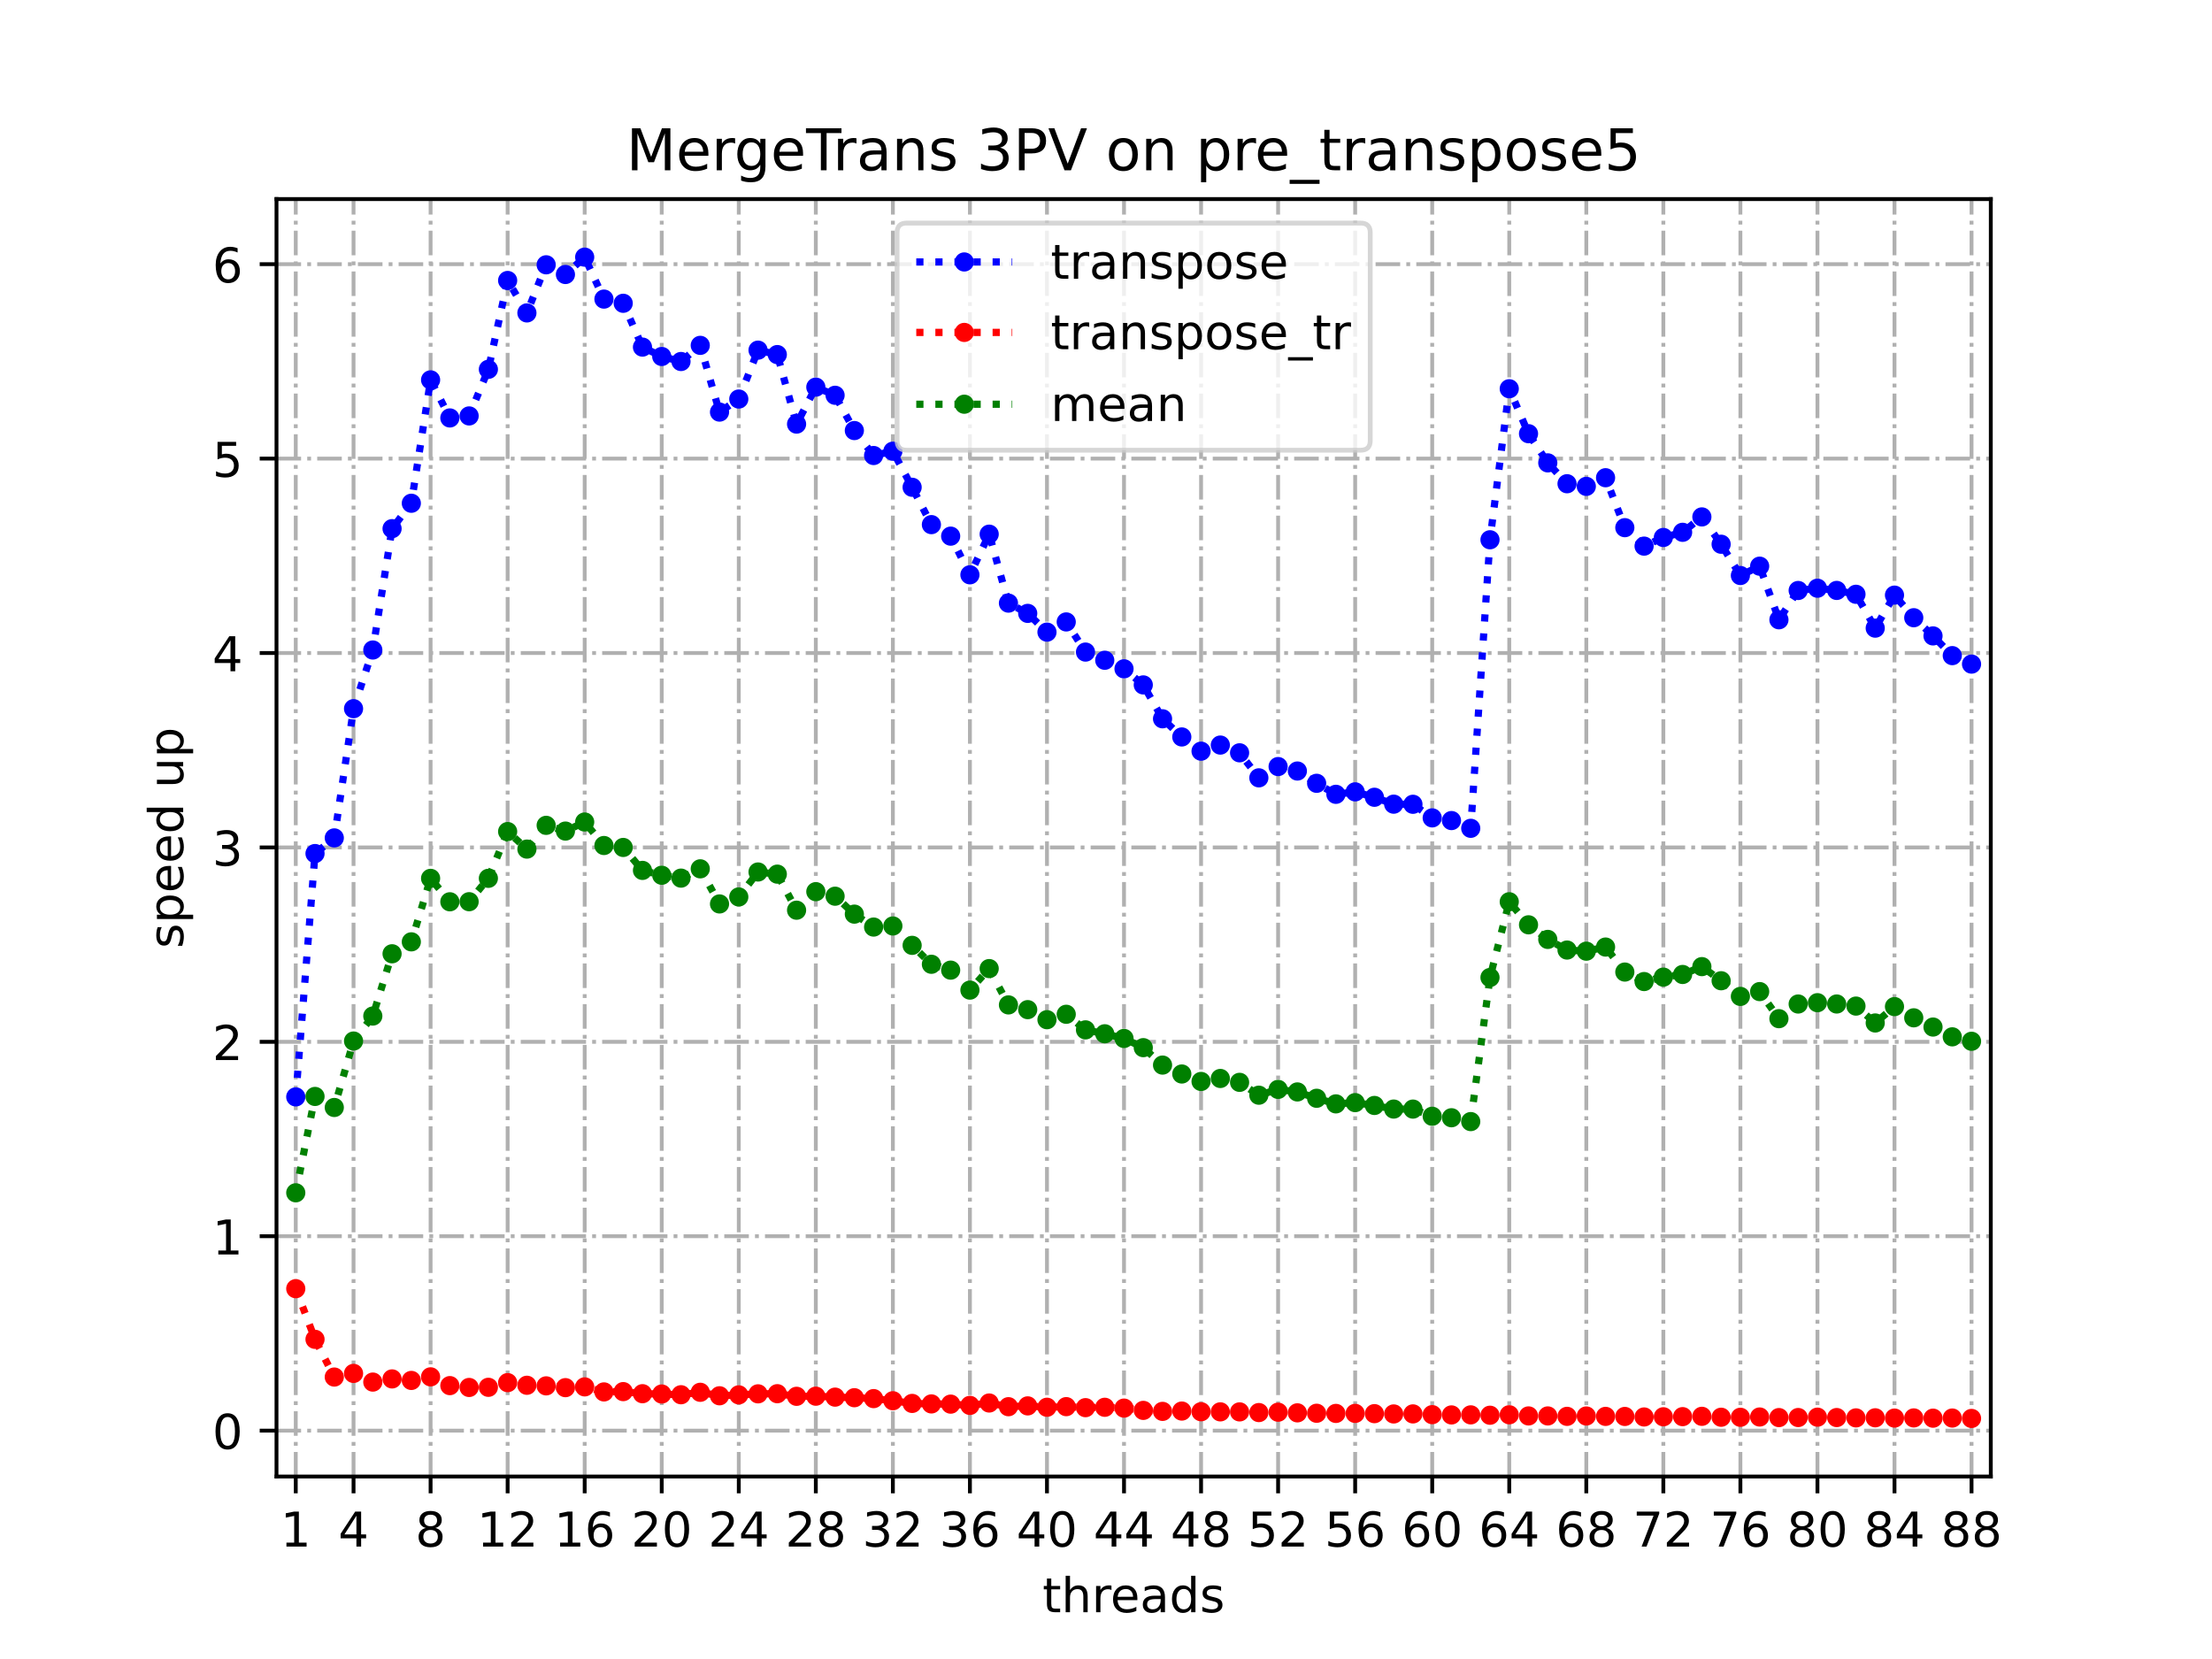 <?xml version="1.0" encoding="utf-8" standalone="no"?>
<!DOCTYPE svg PUBLIC "-//W3C//DTD SVG 1.1//EN"
  "http://www.w3.org/Graphics/SVG/1.1/DTD/svg11.dtd">
<!-- Created with matplotlib (https://matplotlib.org/) -->
<svg height="345.6pt" version="1.1" viewBox="0 0 460.8 345.6" width="460.8pt" xmlns="http://www.w3.org/2000/svg" xmlns:xlink="http://www.w3.org/1999/xlink">
 <defs>
  <style type="text/css">
*{stroke-linecap:butt;stroke-linejoin:round;}
  </style>
 </defs>
 <g id="figure_1">
  <g id="patch_1">
   <path d="M 0 345.6 
L 460.8 345.6 
L 460.8 0 
L 0 0 
z
" style="fill:#ffffff;"/>
  </g>
  <g id="axes_1">
   <g id="patch_2">
    <path d="M 57.6 307.584 
L 414.72 307.584 
L 414.72 41.472 
L 57.6 41.472 
z
" style="fill:#ffffff;"/>
   </g>
   <g id="matplotlib.axis_1">
    <g id="xtick_1">
     <g id="line2d_1">
      <path clip-path="url(#p13c5dc1cf9)" d="M 61.613 307.584 
L 61.613 41.472 
" style="fill:none;stroke:#b0b0b0;stroke-dasharray:5.12,1.28,0.8,1.28;stroke-dashoffset:0;stroke-width:0.8;"/>
     </g>
     <g id="line2d_2">
      <defs>
       <path d="M 0 0 
L 0 3.5 
" id="m76677c6e8b" style="stroke:#000000;stroke-width:0.8;"/>
      </defs>
      <g>
       <use style="stroke:#000000;stroke-width:0.8;" x="61.613" xlink:href="#m76677c6e8b" y="307.584"/>
      </g>
     </g>
     <g id="text_1">
      <!-- 1 -->
      <defs>
       <path d="M 12.406 8.297 
L 28.516 8.297 
L 28.516 63.922 
L 10.984 60.406 
L 10.984 69.391 
L 28.422 72.906 
L 38.281 72.906 
L 38.281 8.297 
L 54.391 8.297 
L 54.391 0 
L 12.406 0 
z
" id="DejaVuSans-49"/>
      </defs>
      <g transform="translate(58.431 322.182)scale(0.1 -0.1)">
       <use xlink:href="#DejaVuSans-49"/>
      </g>
     </g>
    </g>
    <g id="xtick_2">
     <g id="line2d_3">
      <path clip-path="url(#p13c5dc1cf9)" d="M 73.65 307.584 
L 73.65 41.472 
" style="fill:none;stroke:#b0b0b0;stroke-dasharray:5.12,1.28,0.8,1.28;stroke-dashoffset:0;stroke-width:0.8;"/>
     </g>
     <g id="line2d_4">
      <g>
       <use style="stroke:#000000;stroke-width:0.8;" x="73.65" xlink:href="#m76677c6e8b" y="307.584"/>
      </g>
     </g>
     <g id="text_2">
      <!-- 4 -->
      <defs>
       <path d="M 37.797 64.312 
L 12.891 25.391 
L 37.797 25.391 
z
M 35.203 72.906 
L 47.609 72.906 
L 47.609 25.391 
L 58.016 25.391 
L 58.016 17.188 
L 47.609 17.188 
L 47.609 0 
L 37.797 0 
L 37.797 17.188 
L 4.891 17.188 
L 4.891 26.703 
z
" id="DejaVuSans-52"/>
      </defs>
      <g transform="translate(70.469 322.182)scale(0.1 -0.1)">
       <use xlink:href="#DejaVuSans-52"/>
      </g>
     </g>
    </g>
    <g id="xtick_3">
     <g id="line2d_5">
      <path clip-path="url(#p13c5dc1cf9)" d="M 89.701 307.584 
L 89.701 41.472 
" style="fill:none;stroke:#b0b0b0;stroke-dasharray:5.12,1.28,0.8,1.28;stroke-dashoffset:0;stroke-width:0.8;"/>
     </g>
     <g id="line2d_6">
      <g>
       <use style="stroke:#000000;stroke-width:0.8;" x="89.701" xlink:href="#m76677c6e8b" y="307.584"/>
      </g>
     </g>
     <g id="text_3">
      <!-- 8 -->
      <defs>
       <path d="M 31.781 34.625 
Q 24.75 34.625 20.719 30.859 
Q 16.703 27.094 16.703 20.516 
Q 16.703 13.922 20.719 10.156 
Q 24.75 6.391 31.781 6.391 
Q 38.812 6.391 42.859 10.172 
Q 46.922 13.969 46.922 20.516 
Q 46.922 27.094 42.891 30.859 
Q 38.875 34.625 31.781 34.625 
z
M 21.922 38.812 
Q 15.578 40.375 12.031 44.719 
Q 8.5 49.078 8.5 55.328 
Q 8.5 64.062 14.719 69.141 
Q 20.953 74.219 31.781 74.219 
Q 42.672 74.219 48.875 69.141 
Q 55.078 64.062 55.078 55.328 
Q 55.078 49.078 51.531 44.719 
Q 48 40.375 41.703 38.812 
Q 48.828 37.156 52.797 32.312 
Q 56.781 27.484 56.781 20.516 
Q 56.781 9.906 50.312 4.234 
Q 43.844 -1.422 31.781 -1.422 
Q 19.734 -1.422 13.25 4.234 
Q 6.781 9.906 6.781 20.516 
Q 6.781 27.484 10.781 32.312 
Q 14.797 37.156 21.922 38.812 
z
M 18.312 54.391 
Q 18.312 48.734 21.844 45.562 
Q 25.391 42.391 31.781 42.391 
Q 38.141 42.391 41.719 45.562 
Q 45.312 48.734 45.312 54.391 
Q 45.312 60.062 41.719 63.234 
Q 38.141 66.406 31.781 66.406 
Q 25.391 66.406 21.844 63.234 
Q 18.312 60.062 18.312 54.391 
z
" id="DejaVuSans-56"/>
      </defs>
      <g transform="translate(86.519 322.182)scale(0.1 -0.1)">
       <use xlink:href="#DejaVuSans-56"/>
      </g>
     </g>
    </g>
    <g id="xtick_4">
     <g id="line2d_7">
      <path clip-path="url(#p13c5dc1cf9)" d="M 105.751 307.584 
L 105.751 41.472 
" style="fill:none;stroke:#b0b0b0;stroke-dasharray:5.12,1.28,0.8,1.28;stroke-dashoffset:0;stroke-width:0.8;"/>
     </g>
     <g id="line2d_8">
      <g>
       <use style="stroke:#000000;stroke-width:0.8;" x="105.751" xlink:href="#m76677c6e8b" y="307.584"/>
      </g>
     </g>
     <g id="text_4">
      <!-- 12 -->
      <defs>
       <path d="M 19.188 8.297 
L 53.609 8.297 
L 53.609 0 
L 7.328 0 
L 7.328 8.297 
Q 12.938 14.109 22.625 23.891 
Q 32.328 33.688 34.812 36.531 
Q 39.547 41.844 41.422 45.531 
Q 43.312 49.219 43.312 52.781 
Q 43.312 58.594 39.234 62.25 
Q 35.156 65.922 28.609 65.922 
Q 23.969 65.922 18.812 64.312 
Q 13.672 62.703 7.812 59.422 
L 7.812 69.391 
Q 13.766 71.781 18.938 73 
Q 24.125 74.219 28.422 74.219 
Q 39.75 74.219 46.484 68.547 
Q 53.219 62.891 53.219 53.422 
Q 53.219 48.922 51.531 44.891 
Q 49.859 40.875 45.406 35.406 
Q 44.188 33.984 37.641 27.219 
Q 31.109 20.453 19.188 8.297 
z
" id="DejaVuSans-50"/>
      </defs>
      <g transform="translate(99.389 322.182)scale(0.1 -0.1)">
       <use xlink:href="#DejaVuSans-49"/>
       <use x="63.623" xlink:href="#DejaVuSans-50"/>
      </g>
     </g>
    </g>
    <g id="xtick_5">
     <g id="line2d_9">
      <path clip-path="url(#p13c5dc1cf9)" d="M 121.801 307.584 
L 121.801 41.472 
" style="fill:none;stroke:#b0b0b0;stroke-dasharray:5.12,1.28,0.8,1.28;stroke-dashoffset:0;stroke-width:0.8;"/>
     </g>
     <g id="line2d_10">
      <g>
       <use style="stroke:#000000;stroke-width:0.8;" x="121.801" xlink:href="#m76677c6e8b" y="307.584"/>
      </g>
     </g>
     <g id="text_5">
      <!-- 16 -->
      <defs>
       <path d="M 33.016 40.375 
Q 26.375 40.375 22.484 35.828 
Q 18.609 31.297 18.609 23.391 
Q 18.609 15.531 22.484 10.953 
Q 26.375 6.391 33.016 6.391 
Q 39.656 6.391 43.531 10.953 
Q 47.406 15.531 47.406 23.391 
Q 47.406 31.297 43.531 35.828 
Q 39.656 40.375 33.016 40.375 
z
M 52.594 71.297 
L 52.594 62.312 
Q 48.875 64.062 45.094 64.984 
Q 41.312 65.922 37.594 65.922 
Q 27.828 65.922 22.672 59.328 
Q 17.531 52.734 16.797 39.406 
Q 19.672 43.656 24.016 45.922 
Q 28.375 48.188 33.594 48.188 
Q 44.578 48.188 50.953 41.516 
Q 57.328 34.859 57.328 23.391 
Q 57.328 12.156 50.688 5.359 
Q 44.047 -1.422 33.016 -1.422 
Q 20.359 -1.422 13.672 8.266 
Q 6.984 17.969 6.984 36.375 
Q 6.984 53.656 15.188 63.938 
Q 23.391 74.219 37.203 74.219 
Q 40.922 74.219 44.703 73.484 
Q 48.484 72.75 52.594 71.297 
z
" id="DejaVuSans-54"/>
      </defs>
      <g transform="translate(115.439 322.182)scale(0.1 -0.1)">
       <use xlink:href="#DejaVuSans-49"/>
       <use x="63.623" xlink:href="#DejaVuSans-54"/>
      </g>
     </g>
    </g>
    <g id="xtick_6">
     <g id="line2d_11">
      <path clip-path="url(#p13c5dc1cf9)" d="M 137.852 307.584 
L 137.852 41.472 
" style="fill:none;stroke:#b0b0b0;stroke-dasharray:5.12,1.28,0.8,1.28;stroke-dashoffset:0;stroke-width:0.8;"/>
     </g>
     <g id="line2d_12">
      <g>
       <use style="stroke:#000000;stroke-width:0.8;" x="137.852" xlink:href="#m76677c6e8b" y="307.584"/>
      </g>
     </g>
     <g id="text_6">
      <!-- 20 -->
      <defs>
       <path d="M 31.781 66.406 
Q 24.172 66.406 20.328 58.906 
Q 16.5 51.422 16.5 36.375 
Q 16.5 21.391 20.328 13.891 
Q 24.172 6.391 31.781 6.391 
Q 39.453 6.391 43.281 13.891 
Q 47.125 21.391 47.125 36.375 
Q 47.125 51.422 43.281 58.906 
Q 39.453 66.406 31.781 66.406 
z
M 31.781 74.219 
Q 44.047 74.219 50.516 64.516 
Q 56.984 54.828 56.984 36.375 
Q 56.984 17.969 50.516 8.266 
Q 44.047 -1.422 31.781 -1.422 
Q 19.531 -1.422 13.062 8.266 
Q 6.594 17.969 6.594 36.375 
Q 6.594 54.828 13.062 64.516 
Q 19.531 74.219 31.781 74.219 
z
" id="DejaVuSans-48"/>
      </defs>
      <g transform="translate(131.489 322.182)scale(0.1 -0.1)">
       <use xlink:href="#DejaVuSans-50"/>
       <use x="63.623" xlink:href="#DejaVuSans-48"/>
      </g>
     </g>
    </g>
    <g id="xtick_7">
     <g id="line2d_13">
      <path clip-path="url(#p13c5dc1cf9)" d="M 153.902 307.584 
L 153.902 41.472 
" style="fill:none;stroke:#b0b0b0;stroke-dasharray:5.12,1.28,0.8,1.28;stroke-dashoffset:0;stroke-width:0.8;"/>
     </g>
     <g id="line2d_14">
      <g>
       <use style="stroke:#000000;stroke-width:0.8;" x="153.902" xlink:href="#m76677c6e8b" y="307.584"/>
      </g>
     </g>
     <g id="text_7">
      <!-- 24 -->
      <g transform="translate(147.54 322.182)scale(0.1 -0.1)">
       <use xlink:href="#DejaVuSans-50"/>
       <use x="63.623" xlink:href="#DejaVuSans-52"/>
      </g>
     </g>
    </g>
    <g id="xtick_8">
     <g id="line2d_15">
      <path clip-path="url(#p13c5dc1cf9)" d="M 169.952 307.584 
L 169.952 41.472 
" style="fill:none;stroke:#b0b0b0;stroke-dasharray:5.12,1.28,0.8,1.28;stroke-dashoffset:0;stroke-width:0.8;"/>
     </g>
     <g id="line2d_16">
      <g>
       <use style="stroke:#000000;stroke-width:0.8;" x="169.952" xlink:href="#m76677c6e8b" y="307.584"/>
      </g>
     </g>
     <g id="text_8">
      <!-- 28 -->
      <g transform="translate(163.59 322.182)scale(0.1 -0.1)">
       <use xlink:href="#DejaVuSans-50"/>
       <use x="63.623" xlink:href="#DejaVuSans-56"/>
      </g>
     </g>
    </g>
    <g id="xtick_9">
     <g id="line2d_17">
      <path clip-path="url(#p13c5dc1cf9)" d="M 186.003 307.584 
L 186.003 41.472 
" style="fill:none;stroke:#b0b0b0;stroke-dasharray:5.12,1.28,0.8,1.28;stroke-dashoffset:0;stroke-width:0.8;"/>
     </g>
     <g id="line2d_18">
      <g>
       <use style="stroke:#000000;stroke-width:0.8;" x="186.003" xlink:href="#m76677c6e8b" y="307.584"/>
      </g>
     </g>
     <g id="text_9">
      <!-- 32 -->
      <defs>
       <path d="M 40.578 39.312 
Q 47.656 37.797 51.625 33 
Q 55.609 28.219 55.609 21.188 
Q 55.609 10.406 48.188 4.484 
Q 40.766 -1.422 27.094 -1.422 
Q 22.516 -1.422 17.656 -0.516 
Q 12.797 0.391 7.625 2.203 
L 7.625 11.719 
Q 11.719 9.328 16.594 8.109 
Q 21.484 6.891 26.812 6.891 
Q 36.078 6.891 40.938 10.547 
Q 45.797 14.203 45.797 21.188 
Q 45.797 27.641 41.281 31.266 
Q 36.766 34.906 28.719 34.906 
L 20.219 34.906 
L 20.219 43.016 
L 29.109 43.016 
Q 36.375 43.016 40.234 45.922 
Q 44.094 48.828 44.094 54.297 
Q 44.094 59.906 40.109 62.906 
Q 36.141 65.922 28.719 65.922 
Q 24.656 65.922 20.016 65.031 
Q 15.375 64.156 9.812 62.312 
L 9.812 71.094 
Q 15.438 72.656 20.344 73.438 
Q 25.25 74.219 29.594 74.219 
Q 40.828 74.219 47.359 69.109 
Q 53.906 64.016 53.906 55.328 
Q 53.906 49.266 50.438 45.094 
Q 46.969 40.922 40.578 39.312 
z
" id="DejaVuSans-51"/>
      </defs>
      <g transform="translate(179.64 322.182)scale(0.1 -0.1)">
       <use xlink:href="#DejaVuSans-51"/>
       <use x="63.623" xlink:href="#DejaVuSans-50"/>
      </g>
     </g>
    </g>
    <g id="xtick_10">
     <g id="line2d_19">
      <path clip-path="url(#p13c5dc1cf9)" d="M 202.053 307.584 
L 202.053 41.472 
" style="fill:none;stroke:#b0b0b0;stroke-dasharray:5.12,1.28,0.8,1.28;stroke-dashoffset:0;stroke-width:0.8;"/>
     </g>
     <g id="line2d_20">
      <g>
       <use style="stroke:#000000;stroke-width:0.8;" x="202.053" xlink:href="#m76677c6e8b" y="307.584"/>
      </g>
     </g>
     <g id="text_10">
      <!-- 36 -->
      <g transform="translate(195.691 322.182)scale(0.1 -0.1)">
       <use xlink:href="#DejaVuSans-51"/>
       <use x="63.623" xlink:href="#DejaVuSans-54"/>
      </g>
     </g>
    </g>
    <g id="xtick_11">
     <g id="line2d_21">
      <path clip-path="url(#p13c5dc1cf9)" d="M 218.103 307.584 
L 218.103 41.472 
" style="fill:none;stroke:#b0b0b0;stroke-dasharray:5.12,1.28,0.8,1.28;stroke-dashoffset:0;stroke-width:0.8;"/>
     </g>
     <g id="line2d_22">
      <g>
       <use style="stroke:#000000;stroke-width:0.8;" x="218.103" xlink:href="#m76677c6e8b" y="307.584"/>
      </g>
     </g>
     <g id="text_11">
      <!-- 40 -->
      <g transform="translate(211.741 322.182)scale(0.1 -0.1)">
       <use xlink:href="#DejaVuSans-52"/>
       <use x="63.623" xlink:href="#DejaVuSans-48"/>
      </g>
     </g>
    </g>
    <g id="xtick_12">
     <g id="line2d_23">
      <path clip-path="url(#p13c5dc1cf9)" d="M 234.154 307.584 
L 234.154 41.472 
" style="fill:none;stroke:#b0b0b0;stroke-dasharray:5.12,1.28,0.8,1.28;stroke-dashoffset:0;stroke-width:0.8;"/>
     </g>
     <g id="line2d_24">
      <g>
       <use style="stroke:#000000;stroke-width:0.8;" x="234.154" xlink:href="#m76677c6e8b" y="307.584"/>
      </g>
     </g>
     <g id="text_12">
      <!-- 44 -->
      <g transform="translate(227.791 322.182)scale(0.1 -0.1)">
       <use xlink:href="#DejaVuSans-52"/>
       <use x="63.623" xlink:href="#DejaVuSans-52"/>
      </g>
     </g>
    </g>
    <g id="xtick_13">
     <g id="line2d_25">
      <path clip-path="url(#p13c5dc1cf9)" d="M 250.204 307.584 
L 250.204 41.472 
" style="fill:none;stroke:#b0b0b0;stroke-dasharray:5.12,1.28,0.8,1.28;stroke-dashoffset:0;stroke-width:0.8;"/>
     </g>
     <g id="line2d_26">
      <g>
       <use style="stroke:#000000;stroke-width:0.8;" x="250.204" xlink:href="#m76677c6e8b" y="307.584"/>
      </g>
     </g>
     <g id="text_13">
      <!-- 48 -->
      <g transform="translate(243.842 322.182)scale(0.1 -0.1)">
       <use xlink:href="#DejaVuSans-52"/>
       <use x="63.623" xlink:href="#DejaVuSans-56"/>
      </g>
     </g>
    </g>
    <g id="xtick_14">
     <g id="line2d_27">
      <path clip-path="url(#p13c5dc1cf9)" d="M 266.254 307.584 
L 266.254 41.472 
" style="fill:none;stroke:#b0b0b0;stroke-dasharray:5.12,1.28,0.8,1.28;stroke-dashoffset:0;stroke-width:0.8;"/>
     </g>
     <g id="line2d_28">
      <g>
       <use style="stroke:#000000;stroke-width:0.8;" x="266.254" xlink:href="#m76677c6e8b" y="307.584"/>
      </g>
     </g>
     <g id="text_14">
      <!-- 52 -->
      <defs>
       <path d="M 10.797 72.906 
L 49.516 72.906 
L 49.516 64.594 
L 19.828 64.594 
L 19.828 46.734 
Q 21.969 47.469 24.109 47.828 
Q 26.266 48.188 28.422 48.188 
Q 40.625 48.188 47.75 41.5 
Q 54.891 34.812 54.891 23.391 
Q 54.891 11.625 47.562 5.094 
Q 40.234 -1.422 26.906 -1.422 
Q 22.312 -1.422 17.547 -0.641 
Q 12.797 0.141 7.719 1.703 
L 7.719 11.625 
Q 12.109 9.234 16.797 8.062 
Q 21.484 6.891 26.703 6.891 
Q 35.156 6.891 40.078 11.328 
Q 45.016 15.766 45.016 23.391 
Q 45.016 31 40.078 35.438 
Q 35.156 39.891 26.703 39.891 
Q 22.75 39.891 18.812 39.016 
Q 14.891 38.141 10.797 36.281 
z
" id="DejaVuSans-53"/>
      </defs>
      <g transform="translate(259.892 322.182)scale(0.1 -0.1)">
       <use xlink:href="#DejaVuSans-53"/>
       <use x="63.623" xlink:href="#DejaVuSans-50"/>
      </g>
     </g>
    </g>
    <g id="xtick_15">
     <g id="line2d_29">
      <path clip-path="url(#p13c5dc1cf9)" d="M 282.305 307.584 
L 282.305 41.472 
" style="fill:none;stroke:#b0b0b0;stroke-dasharray:5.12,1.28,0.8,1.28;stroke-dashoffset:0;stroke-width:0.8;"/>
     </g>
     <g id="line2d_30">
      <g>
       <use style="stroke:#000000;stroke-width:0.8;" x="282.305" xlink:href="#m76677c6e8b" y="307.584"/>
      </g>
     </g>
     <g id="text_15">
      <!-- 56 -->
      <g transform="translate(275.942 322.182)scale(0.1 -0.1)">
       <use xlink:href="#DejaVuSans-53"/>
       <use x="63.623" xlink:href="#DejaVuSans-54"/>
      </g>
     </g>
    </g>
    <g id="xtick_16">
     <g id="line2d_31">
      <path clip-path="url(#p13c5dc1cf9)" d="M 298.355 307.584 
L 298.355 41.472 
" style="fill:none;stroke:#b0b0b0;stroke-dasharray:5.12,1.28,0.8,1.28;stroke-dashoffset:0;stroke-width:0.8;"/>
     </g>
     <g id="line2d_32">
      <g>
       <use style="stroke:#000000;stroke-width:0.8;" x="298.355" xlink:href="#m76677c6e8b" y="307.584"/>
      </g>
     </g>
     <g id="text_16">
      <!-- 60 -->
      <g transform="translate(291.993 322.182)scale(0.1 -0.1)">
       <use xlink:href="#DejaVuSans-54"/>
       <use x="63.623" xlink:href="#DejaVuSans-48"/>
      </g>
     </g>
    </g>
    <g id="xtick_17">
     <g id="line2d_33">
      <path clip-path="url(#p13c5dc1cf9)" d="M 314.405 307.584 
L 314.405 41.472 
" style="fill:none;stroke:#b0b0b0;stroke-dasharray:5.12,1.28,0.8,1.28;stroke-dashoffset:0;stroke-width:0.8;"/>
     </g>
     <g id="line2d_34">
      <g>
       <use style="stroke:#000000;stroke-width:0.8;" x="314.405" xlink:href="#m76677c6e8b" y="307.584"/>
      </g>
     </g>
     <g id="text_17">
      <!-- 64 -->
      <g transform="translate(308.043 322.182)scale(0.1 -0.1)">
       <use xlink:href="#DejaVuSans-54"/>
       <use x="63.623" xlink:href="#DejaVuSans-52"/>
      </g>
     </g>
    </g>
    <g id="xtick_18">
     <g id="line2d_35">
      <path clip-path="url(#p13c5dc1cf9)" d="M 330.456 307.584 
L 330.456 41.472 
" style="fill:none;stroke:#b0b0b0;stroke-dasharray:5.12,1.28,0.8,1.28;stroke-dashoffset:0;stroke-width:0.8;"/>
     </g>
     <g id="line2d_36">
      <g>
       <use style="stroke:#000000;stroke-width:0.8;" x="330.456" xlink:href="#m76677c6e8b" y="307.584"/>
      </g>
     </g>
     <g id="text_18">
      <!-- 68 -->
      <g transform="translate(324.093 322.182)scale(0.1 -0.1)">
       <use xlink:href="#DejaVuSans-54"/>
       <use x="63.623" xlink:href="#DejaVuSans-56"/>
      </g>
     </g>
    </g>
    <g id="xtick_19">
     <g id="line2d_37">
      <path clip-path="url(#p13c5dc1cf9)" d="M 346.506 307.584 
L 346.506 41.472 
" style="fill:none;stroke:#b0b0b0;stroke-dasharray:5.12,1.28,0.8,1.28;stroke-dashoffset:0;stroke-width:0.8;"/>
     </g>
     <g id="line2d_38">
      <g>
       <use style="stroke:#000000;stroke-width:0.8;" x="346.506" xlink:href="#m76677c6e8b" y="307.584"/>
      </g>
     </g>
     <g id="text_19">
      <!-- 72 -->
      <defs>
       <path d="M 8.203 72.906 
L 55.078 72.906 
L 55.078 68.703 
L 28.609 0 
L 18.312 0 
L 43.219 64.594 
L 8.203 64.594 
z
" id="DejaVuSans-55"/>
      </defs>
      <g transform="translate(340.144 322.182)scale(0.1 -0.1)">
       <use xlink:href="#DejaVuSans-55"/>
       <use x="63.623" xlink:href="#DejaVuSans-50"/>
      </g>
     </g>
    </g>
    <g id="xtick_20">
     <g id="line2d_39">
      <path clip-path="url(#p13c5dc1cf9)" d="M 362.556 307.584 
L 362.556 41.472 
" style="fill:none;stroke:#b0b0b0;stroke-dasharray:5.12,1.28,0.8,1.28;stroke-dashoffset:0;stroke-width:0.8;"/>
     </g>
     <g id="line2d_40">
      <g>
       <use style="stroke:#000000;stroke-width:0.8;" x="362.556" xlink:href="#m76677c6e8b" y="307.584"/>
      </g>
     </g>
     <g id="text_20">
      <!-- 76 -->
      <g transform="translate(356.194 322.182)scale(0.1 -0.1)">
       <use xlink:href="#DejaVuSans-55"/>
       <use x="63.623" xlink:href="#DejaVuSans-54"/>
      </g>
     </g>
    </g>
    <g id="xtick_21">
     <g id="line2d_41">
      <path clip-path="url(#p13c5dc1cf9)" d="M 378.607 307.584 
L 378.607 41.472 
" style="fill:none;stroke:#b0b0b0;stroke-dasharray:5.12,1.28,0.8,1.28;stroke-dashoffset:0;stroke-width:0.8;"/>
     </g>
     <g id="line2d_42">
      <g>
       <use style="stroke:#000000;stroke-width:0.8;" x="378.607" xlink:href="#m76677c6e8b" y="307.584"/>
      </g>
     </g>
     <g id="text_21">
      <!-- 80 -->
      <g transform="translate(372.244 322.182)scale(0.1 -0.1)">
       <use xlink:href="#DejaVuSans-56"/>
       <use x="63.623" xlink:href="#DejaVuSans-48"/>
      </g>
     </g>
    </g>
    <g id="xtick_22">
     <g id="line2d_43">
      <path clip-path="url(#p13c5dc1cf9)" d="M 394.657 307.584 
L 394.657 41.472 
" style="fill:none;stroke:#b0b0b0;stroke-dasharray:5.12,1.28,0.8,1.28;stroke-dashoffset:0;stroke-width:0.8;"/>
     </g>
     <g id="line2d_44">
      <g>
       <use style="stroke:#000000;stroke-width:0.8;" x="394.657" xlink:href="#m76677c6e8b" y="307.584"/>
      </g>
     </g>
     <g id="text_22">
      <!-- 84 -->
      <g transform="translate(388.295 322.182)scale(0.1 -0.1)">
       <use xlink:href="#DejaVuSans-56"/>
       <use x="63.623" xlink:href="#DejaVuSans-52"/>
      </g>
     </g>
    </g>
    <g id="xtick_23">
     <g id="line2d_45">
      <path clip-path="url(#p13c5dc1cf9)" d="M 410.707 307.584 
L 410.707 41.472 
" style="fill:none;stroke:#b0b0b0;stroke-dasharray:5.12,1.28,0.8,1.28;stroke-dashoffset:0;stroke-width:0.8;"/>
     </g>
     <g id="line2d_46">
      <g>
       <use style="stroke:#000000;stroke-width:0.8;" x="410.707" xlink:href="#m76677c6e8b" y="307.584"/>
      </g>
     </g>
     <g id="text_23">
      <!-- 88 -->
      <g transform="translate(404.345 322.182)scale(0.1 -0.1)">
       <use xlink:href="#DejaVuSans-56"/>
       <use x="63.623" xlink:href="#DejaVuSans-56"/>
      </g>
     </g>
    </g>
    <g id="text_24">
     <!-- threads -->
     <defs>
      <path d="M 18.312 70.219 
L 18.312 54.688 
L 36.812 54.688 
L 36.812 47.703 
L 18.312 47.703 
L 18.312 18.016 
Q 18.312 11.328 20.141 9.422 
Q 21.969 7.516 27.594 7.516 
L 36.812 7.516 
L 36.812 0 
L 27.594 0 
Q 17.188 0 13.234 3.875 
Q 9.281 7.766 9.281 18.016 
L 9.281 47.703 
L 2.688 47.703 
L 2.688 54.688 
L 9.281 54.688 
L 9.281 70.219 
z
" id="DejaVuSans-116"/>
      <path d="M 54.891 33.016 
L 54.891 0 
L 45.906 0 
L 45.906 32.719 
Q 45.906 40.484 42.875 44.328 
Q 39.844 48.188 33.797 48.188 
Q 26.516 48.188 22.312 43.547 
Q 18.109 38.922 18.109 30.906 
L 18.109 0 
L 9.078 0 
L 9.078 75.984 
L 18.109 75.984 
L 18.109 46.188 
Q 21.344 51.125 25.703 53.562 
Q 30.078 56 35.797 56 
Q 45.219 56 50.047 50.172 
Q 54.891 44.344 54.891 33.016 
z
" id="DejaVuSans-104"/>
      <path d="M 41.109 46.297 
Q 39.594 47.172 37.812 47.578 
Q 36.031 48 33.891 48 
Q 26.266 48 22.188 43.047 
Q 18.109 38.094 18.109 28.812 
L 18.109 0 
L 9.078 0 
L 9.078 54.688 
L 18.109 54.688 
L 18.109 46.188 
Q 20.953 51.172 25.484 53.578 
Q 30.031 56 36.531 56 
Q 37.453 56 38.578 55.875 
Q 39.703 55.766 41.062 55.516 
z
" id="DejaVuSans-114"/>
      <path d="M 56.203 29.594 
L 56.203 25.203 
L 14.891 25.203 
Q 15.484 15.922 20.484 11.062 
Q 25.484 6.203 34.422 6.203 
Q 39.594 6.203 44.453 7.469 
Q 49.312 8.734 54.109 11.281 
L 54.109 2.781 
Q 49.266 0.734 44.188 -0.344 
Q 39.109 -1.422 33.891 -1.422 
Q 20.797 -1.422 13.156 6.188 
Q 5.516 13.812 5.516 26.812 
Q 5.516 40.234 12.766 48.109 
Q 20.016 56 32.328 56 
Q 43.359 56 49.781 48.891 
Q 56.203 41.797 56.203 29.594 
z
M 47.219 32.234 
Q 47.125 39.594 43.094 43.984 
Q 39.062 48.391 32.422 48.391 
Q 24.906 48.391 20.391 44.141 
Q 15.875 39.891 15.188 32.172 
z
" id="DejaVuSans-101"/>
      <path d="M 34.281 27.484 
Q 23.391 27.484 19.188 25 
Q 14.984 22.516 14.984 16.5 
Q 14.984 11.719 18.141 8.906 
Q 21.297 6.109 26.703 6.109 
Q 34.188 6.109 38.703 11.406 
Q 43.219 16.703 43.219 25.484 
L 43.219 27.484 
z
M 52.203 31.203 
L 52.203 0 
L 43.219 0 
L 43.219 8.297 
Q 40.141 3.328 35.547 0.953 
Q 30.953 -1.422 24.312 -1.422 
Q 15.922 -1.422 10.953 3.297 
Q 6 8.016 6 15.922 
Q 6 25.141 12.172 29.828 
Q 18.359 34.516 30.609 34.516 
L 43.219 34.516 
L 43.219 35.406 
Q 43.219 41.609 39.141 45 
Q 35.062 48.391 27.688 48.391 
Q 23 48.391 18.547 47.266 
Q 14.109 46.141 10.016 43.891 
L 10.016 52.203 
Q 14.938 54.109 19.578 55.047 
Q 24.219 56 28.609 56 
Q 40.484 56 46.344 49.844 
Q 52.203 43.703 52.203 31.203 
z
" id="DejaVuSans-97"/>
      <path d="M 45.406 46.391 
L 45.406 75.984 
L 54.391 75.984 
L 54.391 0 
L 45.406 0 
L 45.406 8.203 
Q 42.578 3.328 38.25 0.953 
Q 33.938 -1.422 27.875 -1.422 
Q 17.969 -1.422 11.734 6.484 
Q 5.516 14.406 5.516 27.297 
Q 5.516 40.188 11.734 48.094 
Q 17.969 56 27.875 56 
Q 33.938 56 38.25 53.625 
Q 42.578 51.266 45.406 46.391 
z
M 14.797 27.297 
Q 14.797 17.391 18.875 11.75 
Q 22.953 6.109 30.078 6.109 
Q 37.203 6.109 41.297 11.75 
Q 45.406 17.391 45.406 27.297 
Q 45.406 37.203 41.297 42.844 
Q 37.203 48.484 30.078 48.484 
Q 22.953 48.484 18.875 42.844 
Q 14.797 37.203 14.797 27.297 
z
" id="DejaVuSans-100"/>
      <path d="M 44.281 53.078 
L 44.281 44.578 
Q 40.484 46.531 36.375 47.5 
Q 32.281 48.484 27.875 48.484 
Q 21.188 48.484 17.844 46.438 
Q 14.5 44.391 14.5 40.281 
Q 14.5 37.156 16.891 35.375 
Q 19.281 33.594 26.516 31.984 
L 29.594 31.297 
Q 39.156 29.25 43.188 25.516 
Q 47.219 21.781 47.219 15.094 
Q 47.219 7.469 41.188 3.016 
Q 35.156 -1.422 24.609 -1.422 
Q 20.219 -1.422 15.453 -0.562 
Q 10.688 0.297 5.422 2 
L 5.422 11.281 
Q 10.406 8.688 15.234 7.391 
Q 20.062 6.109 24.812 6.109 
Q 31.156 6.109 34.562 8.281 
Q 37.984 10.453 37.984 14.406 
Q 37.984 18.062 35.516 20.016 
Q 33.062 21.969 24.703 23.781 
L 21.578 24.516 
Q 13.234 26.266 9.516 29.906 
Q 5.812 33.547 5.812 39.891 
Q 5.812 47.609 11.281 51.797 
Q 16.75 56 26.812 56 
Q 31.781 56 36.172 55.266 
Q 40.578 54.547 44.281 53.078 
z
" id="DejaVuSans-115"/>
     </defs>
     <g transform="translate(217.169 335.861)scale(0.1 -0.1)">
      <use xlink:href="#DejaVuSans-116"/>
      <use x="39.209" xlink:href="#DejaVuSans-104"/>
      <use x="102.588" xlink:href="#DejaVuSans-114"/>
      <use x="141.451" xlink:href="#DejaVuSans-101"/>
      <use x="202.975" xlink:href="#DejaVuSans-97"/>
      <use x="264.254" xlink:href="#DejaVuSans-100"/>
      <use x="327.73" xlink:href="#DejaVuSans-115"/>
     </g>
    </g>
   </g>
   <g id="matplotlib.axis_2">
    <g id="ytick_1">
     <g id="line2d_47">
      <path clip-path="url(#p13c5dc1cf9)" d="M 57.6 298.028 
L 414.72 298.028 
" style="fill:none;stroke:#b0b0b0;stroke-dasharray:5.12,1.28,0.8,1.28;stroke-dashoffset:0;stroke-width:0.8;"/>
     </g>
     <g id="line2d_48">
      <defs>
       <path d="M 0 0 
L -3.5 0 
" id="m91fa274c51" style="stroke:#000000;stroke-width:0.8;"/>
      </defs>
      <g>
       <use style="stroke:#000000;stroke-width:0.8;" x="57.6" xlink:href="#m91fa274c51" y="298.028"/>
      </g>
     </g>
     <g id="text_25">
      <!-- 0 -->
      <g transform="translate(44.237 301.827)scale(0.1 -0.1)">
       <use xlink:href="#DejaVuSans-48"/>
      </g>
     </g>
    </g>
    <g id="ytick_2">
     <g id="line2d_49">
      <path clip-path="url(#p13c5dc1cf9)" d="M 57.6 257.529 
L 414.72 257.529 
" style="fill:none;stroke:#b0b0b0;stroke-dasharray:5.12,1.28,0.8,1.28;stroke-dashoffset:0;stroke-width:0.8;"/>
     </g>
     <g id="line2d_50">
      <g>
       <use style="stroke:#000000;stroke-width:0.8;" x="57.6" xlink:href="#m91fa274c51" y="257.529"/>
      </g>
     </g>
     <g id="text_26">
      <!-- 1 -->
      <g transform="translate(44.237 261.329)scale(0.1 -0.1)">
       <use xlink:href="#DejaVuSans-49"/>
      </g>
     </g>
    </g>
    <g id="ytick_3">
     <g id="line2d_51">
      <path clip-path="url(#p13c5dc1cf9)" d="M 57.6 217.031 
L 414.72 217.031 
" style="fill:none;stroke:#b0b0b0;stroke-dasharray:5.12,1.28,0.8,1.28;stroke-dashoffset:0;stroke-width:0.8;"/>
     </g>
     <g id="line2d_52">
      <g>
       <use style="stroke:#000000;stroke-width:0.8;" x="57.6" xlink:href="#m91fa274c51" y="217.031"/>
      </g>
     </g>
     <g id="text_27">
      <!-- 2 -->
      <g transform="translate(44.237 220.83)scale(0.1 -0.1)">
       <use xlink:href="#DejaVuSans-50"/>
      </g>
     </g>
    </g>
    <g id="ytick_4">
     <g id="line2d_53">
      <path clip-path="url(#p13c5dc1cf9)" d="M 57.6 176.533 
L 414.72 176.533 
" style="fill:none;stroke:#b0b0b0;stroke-dasharray:5.12,1.28,0.8,1.28;stroke-dashoffset:0;stroke-width:0.8;"/>
     </g>
     <g id="line2d_54">
      <g>
       <use style="stroke:#000000;stroke-width:0.8;" x="57.6" xlink:href="#m91fa274c51" y="176.533"/>
      </g>
     </g>
     <g id="text_28">
      <!-- 3 -->
      <g transform="translate(44.237 180.332)scale(0.1 -0.1)">
       <use xlink:href="#DejaVuSans-51"/>
      </g>
     </g>
    </g>
    <g id="ytick_5">
     <g id="line2d_55">
      <path clip-path="url(#p13c5dc1cf9)" d="M 57.6 136.034 
L 414.72 136.034 
" style="fill:none;stroke:#b0b0b0;stroke-dasharray:5.12,1.28,0.8,1.28;stroke-dashoffset:0;stroke-width:0.8;"/>
     </g>
     <g id="line2d_56">
      <g>
       <use style="stroke:#000000;stroke-width:0.8;" x="57.6" xlink:href="#m91fa274c51" y="136.034"/>
      </g>
     </g>
     <g id="text_29">
      <!-- 4 -->
      <g transform="translate(44.237 139.833)scale(0.1 -0.1)">
       <use xlink:href="#DejaVuSans-52"/>
      </g>
     </g>
    </g>
    <g id="ytick_6">
     <g id="line2d_57">
      <path clip-path="url(#p13c5dc1cf9)" d="M 57.6 95.536 
L 414.72 95.536 
" style="fill:none;stroke:#b0b0b0;stroke-dasharray:5.12,1.28,0.8,1.28;stroke-dashoffset:0;stroke-width:0.8;"/>
     </g>
     <g id="line2d_58">
      <g>
       <use style="stroke:#000000;stroke-width:0.8;" x="57.6" xlink:href="#m91fa274c51" y="95.536"/>
      </g>
     </g>
     <g id="text_30">
      <!-- 5 -->
      <g transform="translate(44.237 99.335)scale(0.1 -0.1)">
       <use xlink:href="#DejaVuSans-53"/>
      </g>
     </g>
    </g>
    <g id="ytick_7">
     <g id="line2d_59">
      <path clip-path="url(#p13c5dc1cf9)" d="M 57.6 55.037 
L 414.72 55.037 
" style="fill:none;stroke:#b0b0b0;stroke-dasharray:5.12,1.28,0.8,1.28;stroke-dashoffset:0;stroke-width:0.8;"/>
     </g>
     <g id="line2d_60">
      <g>
       <use style="stroke:#000000;stroke-width:0.8;" x="57.6" xlink:href="#m91fa274c51" y="55.037"/>
      </g>
     </g>
     <g id="text_31">
      <!-- 6 -->
      <g transform="translate(44.237 58.836)scale(0.1 -0.1)">
       <use xlink:href="#DejaVuSans-54"/>
      </g>
     </g>
    </g>
    <g id="text_32">
     <!-- speed up -->
     <defs>
      <path d="M 18.109 8.203 
L 18.109 -20.797 
L 9.078 -20.797 
L 9.078 54.688 
L 18.109 54.688 
L 18.109 46.391 
Q 20.953 51.266 25.266 53.625 
Q 29.594 56 35.594 56 
Q 45.562 56 51.781 48.094 
Q 58.016 40.188 58.016 27.297 
Q 58.016 14.406 51.781 6.484 
Q 45.562 -1.422 35.594 -1.422 
Q 29.594 -1.422 25.266 0.953 
Q 20.953 3.328 18.109 8.203 
z
M 48.688 27.297 
Q 48.688 37.203 44.609 42.844 
Q 40.531 48.484 33.406 48.484 
Q 26.266 48.484 22.188 42.844 
Q 18.109 37.203 18.109 27.297 
Q 18.109 17.391 22.188 11.75 
Q 26.266 6.109 33.406 6.109 
Q 40.531 6.109 44.609 11.75 
Q 48.688 17.391 48.688 27.297 
z
" id="DejaVuSans-112"/>
      <path id="DejaVuSans-32"/>
      <path d="M 8.5 21.578 
L 8.5 54.688 
L 17.484 54.688 
L 17.484 21.922 
Q 17.484 14.156 20.5 10.266 
Q 23.531 6.391 29.594 6.391 
Q 36.859 6.391 41.078 11.031 
Q 45.312 15.672 45.312 23.688 
L 45.312 54.688 
L 54.297 54.688 
L 54.297 0 
L 45.312 0 
L 45.312 8.406 
Q 42.047 3.422 37.719 1 
Q 33.406 -1.422 27.688 -1.422 
Q 18.266 -1.422 13.375 4.438 
Q 8.5 10.297 8.5 21.578 
z
M 31.109 56 
z
" id="DejaVuSans-117"/>
     </defs>
     <g transform="translate(38.158 197.566)rotate(-90)scale(0.1 -0.1)">
      <use xlink:href="#DejaVuSans-115"/>
      <use x="52.1" xlink:href="#DejaVuSans-112"/>
      <use x="115.576" xlink:href="#DejaVuSans-101"/>
      <use x="177.1" xlink:href="#DejaVuSans-101"/>
      <use x="238.623" xlink:href="#DejaVuSans-100"/>
      <use x="302.1" xlink:href="#DejaVuSans-32"/>
      <use x="333.887" xlink:href="#DejaVuSans-117"/>
      <use x="397.266" xlink:href="#DejaVuSans-112"/>
     </g>
    </g>
   </g>
   <g id="line2d_61">
    <path clip-path="url(#p13c5dc1cf9)" d="M 61.613 228.505 
L 65.625 177.81 
L 69.638 174.551 
L 73.65 147.629 
L 77.663 135.408 
L 81.676 110.127 
L 85.688 104.837 
L 89.701 79.136 
L 93.713 87.066 
L 97.726 86.647 
L 101.738 76.937 
L 105.751 58.431 
L 109.764 65.187 
L 113.776 55.164 
L 117.789 57.182 
L 121.801 53.568 
L 125.814 62.308 
L 129.827 63.181 
L 133.839 72.306 
L 137.852 74.261 
L 141.864 75.309 
L 145.877 71.946 
L 149.889 85.847 
L 153.902 83.127 
L 157.915 72.943 
L 161.927 73.866 
L 165.94 88.346 
L 169.952 80.647 
L 173.965 82.344 
L 177.978 89.693 
L 181.99 94.892 
L 186.003 93.994 
L 190.015 101.508 
L 194.028 109.289 
L 198.04 111.689 
L 202.053 119.744 
L 206.066 111.279 
L 210.078 125.64 
L 214.091 127.779 
L 218.103 131.685 
L 222.116 129.56 
L 226.129 135.84 
L 230.141 137.546 
L 234.154 139.328 
L 238.166 142.68 
L 242.179 149.736 
L 246.191 153.521 
L 250.204 156.484 
L 254.217 155.212 
L 258.229 156.824 
L 262.242 162.038 
L 266.254 159.689 
L 270.267 160.618 
L 274.28 163.177 
L 278.292 165.471 
L 282.305 164.959 
L 286.317 166.087 
L 290.33 167.524 
L 294.342 167.547 
L 298.355 170.381 
L 302.368 170.94 
L 306.38 172.552 
L 310.393 112.443 
L 314.405 80.983 
L 318.418 90.346 
L 322.431 96.424 
L 326.443 100.771 
L 330.456 101.32 
L 334.468 99.519 
L 338.481 109.923 
L 342.493 113.768 
L 346.506 111.966 
L 350.519 110.889 
L 354.531 107.682 
L 358.544 113.375 
L 362.556 119.891 
L 366.569 117.945 
L 370.582 129.11 
L 374.594 123.01 
L 378.607 122.535 
L 382.619 122.998 
L 386.632 123.801 
L 390.644 130.853 
L 394.657 123.976 
L 398.67 128.683 
L 402.682 132.473 
L 406.695 136.58 
L 410.707 138.345 
" style="fill:none;stroke:#0000ff;stroke-dasharray:1.5,2.475;stroke-dashoffset:0;stroke-width:1.5;"/>
    <defs>
     <path d="M 0 1.5 
C 0.398 1.5 0.779 1.342 1.061 1.061 
C 1.342 0.779 1.5 0.398 1.5 0 
C 1.5 -0.398 1.342 -0.779 1.061 -1.061 
C 0.779 -1.342 0.398 -1.5 0 -1.5 
C -0.398 -1.5 -0.779 -1.342 -1.061 -1.061 
C -1.342 -0.779 -1.5 -0.398 -1.5 0 
C -1.5 0.398 -1.342 0.779 -1.061 1.061 
C -0.779 1.342 -0.398 1.5 0 1.5 
z
" id="m9f5d0abc49" style="stroke:#0000ff;"/>
    </defs>
    <g clip-path="url(#p13c5dc1cf9)">
     <use style="fill:#0000ff;stroke:#0000ff;" x="61.613" xlink:href="#m9f5d0abc49" y="228.505"/>
     <use style="fill:#0000ff;stroke:#0000ff;" x="65.625" xlink:href="#m9f5d0abc49" y="177.81"/>
     <use style="fill:#0000ff;stroke:#0000ff;" x="69.638" xlink:href="#m9f5d0abc49" y="174.551"/>
     <use style="fill:#0000ff;stroke:#0000ff;" x="73.65" xlink:href="#m9f5d0abc49" y="147.629"/>
     <use style="fill:#0000ff;stroke:#0000ff;" x="77.663" xlink:href="#m9f5d0abc49" y="135.408"/>
     <use style="fill:#0000ff;stroke:#0000ff;" x="81.676" xlink:href="#m9f5d0abc49" y="110.127"/>
     <use style="fill:#0000ff;stroke:#0000ff;" x="85.688" xlink:href="#m9f5d0abc49" y="104.837"/>
     <use style="fill:#0000ff;stroke:#0000ff;" x="89.701" xlink:href="#m9f5d0abc49" y="79.136"/>
     <use style="fill:#0000ff;stroke:#0000ff;" x="93.713" xlink:href="#m9f5d0abc49" y="87.066"/>
     <use style="fill:#0000ff;stroke:#0000ff;" x="97.726" xlink:href="#m9f5d0abc49" y="86.647"/>
     <use style="fill:#0000ff;stroke:#0000ff;" x="101.738" xlink:href="#m9f5d0abc49" y="76.937"/>
     <use style="fill:#0000ff;stroke:#0000ff;" x="105.751" xlink:href="#m9f5d0abc49" y="58.431"/>
     <use style="fill:#0000ff;stroke:#0000ff;" x="109.764" xlink:href="#m9f5d0abc49" y="65.187"/>
     <use style="fill:#0000ff;stroke:#0000ff;" x="113.776" xlink:href="#m9f5d0abc49" y="55.164"/>
     <use style="fill:#0000ff;stroke:#0000ff;" x="117.789" xlink:href="#m9f5d0abc49" y="57.182"/>
     <use style="fill:#0000ff;stroke:#0000ff;" x="121.801" xlink:href="#m9f5d0abc49" y="53.568"/>
     <use style="fill:#0000ff;stroke:#0000ff;" x="125.814" xlink:href="#m9f5d0abc49" y="62.308"/>
     <use style="fill:#0000ff;stroke:#0000ff;" x="129.827" xlink:href="#m9f5d0abc49" y="63.181"/>
     <use style="fill:#0000ff;stroke:#0000ff;" x="133.839" xlink:href="#m9f5d0abc49" y="72.306"/>
     <use style="fill:#0000ff;stroke:#0000ff;" x="137.852" xlink:href="#m9f5d0abc49" y="74.261"/>
     <use style="fill:#0000ff;stroke:#0000ff;" x="141.864" xlink:href="#m9f5d0abc49" y="75.309"/>
     <use style="fill:#0000ff;stroke:#0000ff;" x="145.877" xlink:href="#m9f5d0abc49" y="71.946"/>
     <use style="fill:#0000ff;stroke:#0000ff;" x="149.889" xlink:href="#m9f5d0abc49" y="85.847"/>
     <use style="fill:#0000ff;stroke:#0000ff;" x="153.902" xlink:href="#m9f5d0abc49" y="83.127"/>
     <use style="fill:#0000ff;stroke:#0000ff;" x="157.915" xlink:href="#m9f5d0abc49" y="72.943"/>
     <use style="fill:#0000ff;stroke:#0000ff;" x="161.927" xlink:href="#m9f5d0abc49" y="73.866"/>
     <use style="fill:#0000ff;stroke:#0000ff;" x="165.94" xlink:href="#m9f5d0abc49" y="88.346"/>
     <use style="fill:#0000ff;stroke:#0000ff;" x="169.952" xlink:href="#m9f5d0abc49" y="80.647"/>
     <use style="fill:#0000ff;stroke:#0000ff;" x="173.965" xlink:href="#m9f5d0abc49" y="82.344"/>
     <use style="fill:#0000ff;stroke:#0000ff;" x="177.978" xlink:href="#m9f5d0abc49" y="89.693"/>
     <use style="fill:#0000ff;stroke:#0000ff;" x="181.99" xlink:href="#m9f5d0abc49" y="94.892"/>
     <use style="fill:#0000ff;stroke:#0000ff;" x="186.003" xlink:href="#m9f5d0abc49" y="93.994"/>
     <use style="fill:#0000ff;stroke:#0000ff;" x="190.015" xlink:href="#m9f5d0abc49" y="101.508"/>
     <use style="fill:#0000ff;stroke:#0000ff;" x="194.028" xlink:href="#m9f5d0abc49" y="109.289"/>
     <use style="fill:#0000ff;stroke:#0000ff;" x="198.04" xlink:href="#m9f5d0abc49" y="111.689"/>
     <use style="fill:#0000ff;stroke:#0000ff;" x="202.053" xlink:href="#m9f5d0abc49" y="119.744"/>
     <use style="fill:#0000ff;stroke:#0000ff;" x="206.066" xlink:href="#m9f5d0abc49" y="111.279"/>
     <use style="fill:#0000ff;stroke:#0000ff;" x="210.078" xlink:href="#m9f5d0abc49" y="125.64"/>
     <use style="fill:#0000ff;stroke:#0000ff;" x="214.091" xlink:href="#m9f5d0abc49" y="127.779"/>
     <use style="fill:#0000ff;stroke:#0000ff;" x="218.103" xlink:href="#m9f5d0abc49" y="131.685"/>
     <use style="fill:#0000ff;stroke:#0000ff;" x="222.116" xlink:href="#m9f5d0abc49" y="129.56"/>
     <use style="fill:#0000ff;stroke:#0000ff;" x="226.129" xlink:href="#m9f5d0abc49" y="135.84"/>
     <use style="fill:#0000ff;stroke:#0000ff;" x="230.141" xlink:href="#m9f5d0abc49" y="137.546"/>
     <use style="fill:#0000ff;stroke:#0000ff;" x="234.154" xlink:href="#m9f5d0abc49" y="139.328"/>
     <use style="fill:#0000ff;stroke:#0000ff;" x="238.166" xlink:href="#m9f5d0abc49" y="142.68"/>
     <use style="fill:#0000ff;stroke:#0000ff;" x="242.179" xlink:href="#m9f5d0abc49" y="149.736"/>
     <use style="fill:#0000ff;stroke:#0000ff;" x="246.191" xlink:href="#m9f5d0abc49" y="153.521"/>
     <use style="fill:#0000ff;stroke:#0000ff;" x="250.204" xlink:href="#m9f5d0abc49" y="156.484"/>
     <use style="fill:#0000ff;stroke:#0000ff;" x="254.217" xlink:href="#m9f5d0abc49" y="155.212"/>
     <use style="fill:#0000ff;stroke:#0000ff;" x="258.229" xlink:href="#m9f5d0abc49" y="156.824"/>
     <use style="fill:#0000ff;stroke:#0000ff;" x="262.242" xlink:href="#m9f5d0abc49" y="162.038"/>
     <use style="fill:#0000ff;stroke:#0000ff;" x="266.254" xlink:href="#m9f5d0abc49" y="159.689"/>
     <use style="fill:#0000ff;stroke:#0000ff;" x="270.267" xlink:href="#m9f5d0abc49" y="160.618"/>
     <use style="fill:#0000ff;stroke:#0000ff;" x="274.28" xlink:href="#m9f5d0abc49" y="163.177"/>
     <use style="fill:#0000ff;stroke:#0000ff;" x="278.292" xlink:href="#m9f5d0abc49" y="165.471"/>
     <use style="fill:#0000ff;stroke:#0000ff;" x="282.305" xlink:href="#m9f5d0abc49" y="164.959"/>
     <use style="fill:#0000ff;stroke:#0000ff;" x="286.317" xlink:href="#m9f5d0abc49" y="166.087"/>
     <use style="fill:#0000ff;stroke:#0000ff;" x="290.33" xlink:href="#m9f5d0abc49" y="167.524"/>
     <use style="fill:#0000ff;stroke:#0000ff;" x="294.342" xlink:href="#m9f5d0abc49" y="167.547"/>
     <use style="fill:#0000ff;stroke:#0000ff;" x="298.355" xlink:href="#m9f5d0abc49" y="170.381"/>
     <use style="fill:#0000ff;stroke:#0000ff;" x="302.368" xlink:href="#m9f5d0abc49" y="170.94"/>
     <use style="fill:#0000ff;stroke:#0000ff;" x="306.38" xlink:href="#m9f5d0abc49" y="172.552"/>
     <use style="fill:#0000ff;stroke:#0000ff;" x="310.393" xlink:href="#m9f5d0abc49" y="112.443"/>
     <use style="fill:#0000ff;stroke:#0000ff;" x="314.405" xlink:href="#m9f5d0abc49" y="80.983"/>
     <use style="fill:#0000ff;stroke:#0000ff;" x="318.418" xlink:href="#m9f5d0abc49" y="90.346"/>
     <use style="fill:#0000ff;stroke:#0000ff;" x="322.431" xlink:href="#m9f5d0abc49" y="96.424"/>
     <use style="fill:#0000ff;stroke:#0000ff;" x="326.443" xlink:href="#m9f5d0abc49" y="100.771"/>
     <use style="fill:#0000ff;stroke:#0000ff;" x="330.456" xlink:href="#m9f5d0abc49" y="101.32"/>
     <use style="fill:#0000ff;stroke:#0000ff;" x="334.468" xlink:href="#m9f5d0abc49" y="99.519"/>
     <use style="fill:#0000ff;stroke:#0000ff;" x="338.481" xlink:href="#m9f5d0abc49" y="109.923"/>
     <use style="fill:#0000ff;stroke:#0000ff;" x="342.493" xlink:href="#m9f5d0abc49" y="113.768"/>
     <use style="fill:#0000ff;stroke:#0000ff;" x="346.506" xlink:href="#m9f5d0abc49" y="111.966"/>
     <use style="fill:#0000ff;stroke:#0000ff;" x="350.519" xlink:href="#m9f5d0abc49" y="110.889"/>
     <use style="fill:#0000ff;stroke:#0000ff;" x="354.531" xlink:href="#m9f5d0abc49" y="107.682"/>
     <use style="fill:#0000ff;stroke:#0000ff;" x="358.544" xlink:href="#m9f5d0abc49" y="113.375"/>
     <use style="fill:#0000ff;stroke:#0000ff;" x="362.556" xlink:href="#m9f5d0abc49" y="119.891"/>
     <use style="fill:#0000ff;stroke:#0000ff;" x="366.569" xlink:href="#m9f5d0abc49" y="117.945"/>
     <use style="fill:#0000ff;stroke:#0000ff;" x="370.582" xlink:href="#m9f5d0abc49" y="129.11"/>
     <use style="fill:#0000ff;stroke:#0000ff;" x="374.594" xlink:href="#m9f5d0abc49" y="123.01"/>
     <use style="fill:#0000ff;stroke:#0000ff;" x="378.607" xlink:href="#m9f5d0abc49" y="122.535"/>
     <use style="fill:#0000ff;stroke:#0000ff;" x="382.619" xlink:href="#m9f5d0abc49" y="122.998"/>
     <use style="fill:#0000ff;stroke:#0000ff;" x="386.632" xlink:href="#m9f5d0abc49" y="123.801"/>
     <use style="fill:#0000ff;stroke:#0000ff;" x="390.644" xlink:href="#m9f5d0abc49" y="130.853"/>
     <use style="fill:#0000ff;stroke:#0000ff;" x="394.657" xlink:href="#m9f5d0abc49" y="123.976"/>
     <use style="fill:#0000ff;stroke:#0000ff;" x="398.67" xlink:href="#m9f5d0abc49" y="128.683"/>
     <use style="fill:#0000ff;stroke:#0000ff;" x="402.682" xlink:href="#m9f5d0abc49" y="132.473"/>
     <use style="fill:#0000ff;stroke:#0000ff;" x="406.695" xlink:href="#m9f5d0abc49" y="136.58"/>
     <use style="fill:#0000ff;stroke:#0000ff;" x="410.707" xlink:href="#m9f5d0abc49" y="138.345"/>
    </g>
   </g>
   <g id="line2d_62">
    <path clip-path="url(#p13c5dc1cf9)" d="M 61.613 268.457 
L 65.625 279.007 
L 69.638 286.864 
L 73.65 286.108 
L 77.663 287.914 
L 81.676 287.254 
L 85.688 287.57 
L 89.701 286.823 
L 93.713 288.649 
L 97.726 289.034 
L 101.738 289.003 
L 105.751 288.027 
L 109.764 288.577 
L 113.776 288.702 
L 117.789 289.073 
L 121.801 288.913 
L 125.814 289.962 
L 129.827 289.899 
L 133.839 290.334 
L 137.852 290.398 
L 141.864 290.55 
L 145.877 290.04 
L 149.889 290.767 
L 153.902 290.576 
L 157.915 290.363 
L 161.927 290.333 
L 165.94 290.878 
L 169.952 290.853 
L 173.965 291.048 
L 177.978 291.169 
L 181.99 291.356 
L 186.003 291.8 
L 190.015 292.359 
L 194.028 292.463 
L 198.04 292.507 
L 202.053 292.772 
L 206.066 292.271 
L 210.078 293.041 
L 214.091 292.872 
L 218.103 293.157 
L 222.116 293.028 
L 226.129 293.241 
L 230.141 293.164 
L 234.154 293.334 
L 238.166 293.81 
L 242.179 294.017 
L 246.191 293.95 
L 250.204 294.09 
L 254.217 294.116 
L 258.229 294.123 
L 262.242 294.263 
L 266.254 294.19 
L 270.267 294.322 
L 274.28 294.408 
L 278.292 294.442 
L 282.305 294.435 
L 286.317 294.49 
L 290.33 294.552 
L 294.342 294.542 
L 298.355 294.696 
L 302.368 294.756 
L 306.38 294.742 
L 310.393 294.82 
L 314.405 294.721 
L 318.418 294.964 
L 322.431 294.966 
L 326.443 295.052 
L 330.456 294.977 
L 334.468 295.059 
L 338.481 295.073 
L 342.493 295.181 
L 346.506 295.14 
L 350.519 295.113 
L 354.531 295.046 
L 358.544 295.238 
L 362.556 295.248 
L 366.569 295.187 
L 370.582 295.31 
L 374.594 295.298 
L 378.607 295.221 
L 382.619 295.302 
L 386.632 295.372 
L 390.644 295.354 
L 394.657 295.411 
L 398.67 295.379 
L 402.682 295.432 
L 406.695 295.404 
L 410.707 295.488 
" style="fill:none;stroke:#ff0000;stroke-dasharray:1.5,2.475;stroke-dashoffset:0;stroke-width:1.5;"/>
    <defs>
     <path d="M 0 1.5 
C 0.398 1.5 0.779 1.342 1.061 1.061 
C 1.342 0.779 1.5 0.398 1.5 0 
C 1.5 -0.398 1.342 -0.779 1.061 -1.061 
C 0.779 -1.342 0.398 -1.5 0 -1.5 
C -0.398 -1.5 -0.779 -1.342 -1.061 -1.061 
C -1.342 -0.779 -1.5 -0.398 -1.5 0 
C -1.5 0.398 -1.342 0.779 -1.061 1.061 
C -0.779 1.342 -0.398 1.5 0 1.5 
z
" id="m7958f9111c" style="stroke:#ff0000;"/>
    </defs>
    <g clip-path="url(#p13c5dc1cf9)">
     <use style="fill:#ff0000;stroke:#ff0000;" x="61.613" xlink:href="#m7958f9111c" y="268.457"/>
     <use style="fill:#ff0000;stroke:#ff0000;" x="65.625" xlink:href="#m7958f9111c" y="279.007"/>
     <use style="fill:#ff0000;stroke:#ff0000;" x="69.638" xlink:href="#m7958f9111c" y="286.864"/>
     <use style="fill:#ff0000;stroke:#ff0000;" x="73.65" xlink:href="#m7958f9111c" y="286.108"/>
     <use style="fill:#ff0000;stroke:#ff0000;" x="77.663" xlink:href="#m7958f9111c" y="287.914"/>
     <use style="fill:#ff0000;stroke:#ff0000;" x="81.676" xlink:href="#m7958f9111c" y="287.254"/>
     <use style="fill:#ff0000;stroke:#ff0000;" x="85.688" xlink:href="#m7958f9111c" y="287.57"/>
     <use style="fill:#ff0000;stroke:#ff0000;" x="89.701" xlink:href="#m7958f9111c" y="286.823"/>
     <use style="fill:#ff0000;stroke:#ff0000;" x="93.713" xlink:href="#m7958f9111c" y="288.649"/>
     <use style="fill:#ff0000;stroke:#ff0000;" x="97.726" xlink:href="#m7958f9111c" y="289.034"/>
     <use style="fill:#ff0000;stroke:#ff0000;" x="101.738" xlink:href="#m7958f9111c" y="289.003"/>
     <use style="fill:#ff0000;stroke:#ff0000;" x="105.751" xlink:href="#m7958f9111c" y="288.027"/>
     <use style="fill:#ff0000;stroke:#ff0000;" x="109.764" xlink:href="#m7958f9111c" y="288.577"/>
     <use style="fill:#ff0000;stroke:#ff0000;" x="113.776" xlink:href="#m7958f9111c" y="288.702"/>
     <use style="fill:#ff0000;stroke:#ff0000;" x="117.789" xlink:href="#m7958f9111c" y="289.073"/>
     <use style="fill:#ff0000;stroke:#ff0000;" x="121.801" xlink:href="#m7958f9111c" y="288.913"/>
     <use style="fill:#ff0000;stroke:#ff0000;" x="125.814" xlink:href="#m7958f9111c" y="289.962"/>
     <use style="fill:#ff0000;stroke:#ff0000;" x="129.827" xlink:href="#m7958f9111c" y="289.899"/>
     <use style="fill:#ff0000;stroke:#ff0000;" x="133.839" xlink:href="#m7958f9111c" y="290.334"/>
     <use style="fill:#ff0000;stroke:#ff0000;" x="137.852" xlink:href="#m7958f9111c" y="290.398"/>
     <use style="fill:#ff0000;stroke:#ff0000;" x="141.864" xlink:href="#m7958f9111c" y="290.55"/>
     <use style="fill:#ff0000;stroke:#ff0000;" x="145.877" xlink:href="#m7958f9111c" y="290.04"/>
     <use style="fill:#ff0000;stroke:#ff0000;" x="149.889" xlink:href="#m7958f9111c" y="290.767"/>
     <use style="fill:#ff0000;stroke:#ff0000;" x="153.902" xlink:href="#m7958f9111c" y="290.576"/>
     <use style="fill:#ff0000;stroke:#ff0000;" x="157.915" xlink:href="#m7958f9111c" y="290.363"/>
     <use style="fill:#ff0000;stroke:#ff0000;" x="161.927" xlink:href="#m7958f9111c" y="290.333"/>
     <use style="fill:#ff0000;stroke:#ff0000;" x="165.94" xlink:href="#m7958f9111c" y="290.878"/>
     <use style="fill:#ff0000;stroke:#ff0000;" x="169.952" xlink:href="#m7958f9111c" y="290.853"/>
     <use style="fill:#ff0000;stroke:#ff0000;" x="173.965" xlink:href="#m7958f9111c" y="291.048"/>
     <use style="fill:#ff0000;stroke:#ff0000;" x="177.978" xlink:href="#m7958f9111c" y="291.169"/>
     <use style="fill:#ff0000;stroke:#ff0000;" x="181.99" xlink:href="#m7958f9111c" y="291.356"/>
     <use style="fill:#ff0000;stroke:#ff0000;" x="186.003" xlink:href="#m7958f9111c" y="291.8"/>
     <use style="fill:#ff0000;stroke:#ff0000;" x="190.015" xlink:href="#m7958f9111c" y="292.359"/>
     <use style="fill:#ff0000;stroke:#ff0000;" x="194.028" xlink:href="#m7958f9111c" y="292.463"/>
     <use style="fill:#ff0000;stroke:#ff0000;" x="198.04" xlink:href="#m7958f9111c" y="292.507"/>
     <use style="fill:#ff0000;stroke:#ff0000;" x="202.053" xlink:href="#m7958f9111c" y="292.772"/>
     <use style="fill:#ff0000;stroke:#ff0000;" x="206.066" xlink:href="#m7958f9111c" y="292.271"/>
     <use style="fill:#ff0000;stroke:#ff0000;" x="210.078" xlink:href="#m7958f9111c" y="293.041"/>
     <use style="fill:#ff0000;stroke:#ff0000;" x="214.091" xlink:href="#m7958f9111c" y="292.872"/>
     <use style="fill:#ff0000;stroke:#ff0000;" x="218.103" xlink:href="#m7958f9111c" y="293.157"/>
     <use style="fill:#ff0000;stroke:#ff0000;" x="222.116" xlink:href="#m7958f9111c" y="293.028"/>
     <use style="fill:#ff0000;stroke:#ff0000;" x="226.129" xlink:href="#m7958f9111c" y="293.241"/>
     <use style="fill:#ff0000;stroke:#ff0000;" x="230.141" xlink:href="#m7958f9111c" y="293.164"/>
     <use style="fill:#ff0000;stroke:#ff0000;" x="234.154" xlink:href="#m7958f9111c" y="293.334"/>
     <use style="fill:#ff0000;stroke:#ff0000;" x="238.166" xlink:href="#m7958f9111c" y="293.81"/>
     <use style="fill:#ff0000;stroke:#ff0000;" x="242.179" xlink:href="#m7958f9111c" y="294.017"/>
     <use style="fill:#ff0000;stroke:#ff0000;" x="246.191" xlink:href="#m7958f9111c" y="293.95"/>
     <use style="fill:#ff0000;stroke:#ff0000;" x="250.204" xlink:href="#m7958f9111c" y="294.09"/>
     <use style="fill:#ff0000;stroke:#ff0000;" x="254.217" xlink:href="#m7958f9111c" y="294.116"/>
     <use style="fill:#ff0000;stroke:#ff0000;" x="258.229" xlink:href="#m7958f9111c" y="294.123"/>
     <use style="fill:#ff0000;stroke:#ff0000;" x="262.242" xlink:href="#m7958f9111c" y="294.263"/>
     <use style="fill:#ff0000;stroke:#ff0000;" x="266.254" xlink:href="#m7958f9111c" y="294.19"/>
     <use style="fill:#ff0000;stroke:#ff0000;" x="270.267" xlink:href="#m7958f9111c" y="294.322"/>
     <use style="fill:#ff0000;stroke:#ff0000;" x="274.28" xlink:href="#m7958f9111c" y="294.408"/>
     <use style="fill:#ff0000;stroke:#ff0000;" x="278.292" xlink:href="#m7958f9111c" y="294.442"/>
     <use style="fill:#ff0000;stroke:#ff0000;" x="282.305" xlink:href="#m7958f9111c" y="294.435"/>
     <use style="fill:#ff0000;stroke:#ff0000;" x="286.317" xlink:href="#m7958f9111c" y="294.49"/>
     <use style="fill:#ff0000;stroke:#ff0000;" x="290.33" xlink:href="#m7958f9111c" y="294.552"/>
     <use style="fill:#ff0000;stroke:#ff0000;" x="294.342" xlink:href="#m7958f9111c" y="294.542"/>
     <use style="fill:#ff0000;stroke:#ff0000;" x="298.355" xlink:href="#m7958f9111c" y="294.696"/>
     <use style="fill:#ff0000;stroke:#ff0000;" x="302.368" xlink:href="#m7958f9111c" y="294.756"/>
     <use style="fill:#ff0000;stroke:#ff0000;" x="306.38" xlink:href="#m7958f9111c" y="294.742"/>
     <use style="fill:#ff0000;stroke:#ff0000;" x="310.393" xlink:href="#m7958f9111c" y="294.82"/>
     <use style="fill:#ff0000;stroke:#ff0000;" x="314.405" xlink:href="#m7958f9111c" y="294.721"/>
     <use style="fill:#ff0000;stroke:#ff0000;" x="318.418" xlink:href="#m7958f9111c" y="294.964"/>
     <use style="fill:#ff0000;stroke:#ff0000;" x="322.431" xlink:href="#m7958f9111c" y="294.966"/>
     <use style="fill:#ff0000;stroke:#ff0000;" x="326.443" xlink:href="#m7958f9111c" y="295.052"/>
     <use style="fill:#ff0000;stroke:#ff0000;" x="330.456" xlink:href="#m7958f9111c" y="294.977"/>
     <use style="fill:#ff0000;stroke:#ff0000;" x="334.468" xlink:href="#m7958f9111c" y="295.059"/>
     <use style="fill:#ff0000;stroke:#ff0000;" x="338.481" xlink:href="#m7958f9111c" y="295.073"/>
     <use style="fill:#ff0000;stroke:#ff0000;" x="342.493" xlink:href="#m7958f9111c" y="295.181"/>
     <use style="fill:#ff0000;stroke:#ff0000;" x="346.506" xlink:href="#m7958f9111c" y="295.14"/>
     <use style="fill:#ff0000;stroke:#ff0000;" x="350.519" xlink:href="#m7958f9111c" y="295.113"/>
     <use style="fill:#ff0000;stroke:#ff0000;" x="354.531" xlink:href="#m7958f9111c" y="295.046"/>
     <use style="fill:#ff0000;stroke:#ff0000;" x="358.544" xlink:href="#m7958f9111c" y="295.238"/>
     <use style="fill:#ff0000;stroke:#ff0000;" x="362.556" xlink:href="#m7958f9111c" y="295.248"/>
     <use style="fill:#ff0000;stroke:#ff0000;" x="366.569" xlink:href="#m7958f9111c" y="295.187"/>
     <use style="fill:#ff0000;stroke:#ff0000;" x="370.582" xlink:href="#m7958f9111c" y="295.31"/>
     <use style="fill:#ff0000;stroke:#ff0000;" x="374.594" xlink:href="#m7958f9111c" y="295.298"/>
     <use style="fill:#ff0000;stroke:#ff0000;" x="378.607" xlink:href="#m7958f9111c" y="295.221"/>
     <use style="fill:#ff0000;stroke:#ff0000;" x="382.619" xlink:href="#m7958f9111c" y="295.302"/>
     <use style="fill:#ff0000;stroke:#ff0000;" x="386.632" xlink:href="#m7958f9111c" y="295.372"/>
     <use style="fill:#ff0000;stroke:#ff0000;" x="390.644" xlink:href="#m7958f9111c" y="295.354"/>
     <use style="fill:#ff0000;stroke:#ff0000;" x="394.657" xlink:href="#m7958f9111c" y="295.411"/>
     <use style="fill:#ff0000;stroke:#ff0000;" x="398.67" xlink:href="#m7958f9111c" y="295.379"/>
     <use style="fill:#ff0000;stroke:#ff0000;" x="402.682" xlink:href="#m7958f9111c" y="295.432"/>
     <use style="fill:#ff0000;stroke:#ff0000;" x="406.695" xlink:href="#m7958f9111c" y="295.404"/>
     <use style="fill:#ff0000;stroke:#ff0000;" x="410.707" xlink:href="#m7958f9111c" y="295.488"/>
    </g>
   </g>
   <g id="line2d_63">
    <path clip-path="url(#p13c5dc1cf9)" d="M 61.613 248.481 
L 65.625 228.409 
L 69.638 230.708 
L 73.65 216.868 
L 77.663 211.661 
L 81.676 198.691 
L 85.688 196.203 
L 89.701 182.98 
L 93.713 187.858 
L 97.726 187.841 
L 101.738 182.97 
L 105.751 173.229 
L 109.764 176.882 
L 113.776 171.933 
L 117.789 173.128 
L 121.801 171.241 
L 125.814 176.135 
L 129.827 176.54 
L 133.839 181.32 
L 137.852 182.33 
L 141.864 182.929 
L 145.877 180.993 
L 149.889 188.307 
L 153.902 186.852 
L 157.915 181.653 
L 161.927 182.1 
L 165.94 189.612 
L 169.952 185.75 
L 173.965 186.696 
L 177.978 190.431 
L 181.99 193.124 
L 186.003 192.897 
L 190.015 196.934 
L 194.028 200.876 
L 198.04 202.098 
L 202.053 206.258 
L 206.066 201.775 
L 210.078 209.341 
L 214.091 210.326 
L 218.103 212.421 
L 222.116 211.294 
L 226.129 214.541 
L 230.141 215.355 
L 234.154 216.331 
L 238.166 218.245 
L 242.179 221.876 
L 246.191 223.735 
L 250.204 225.287 
L 254.217 224.664 
L 258.229 225.473 
L 262.242 228.15 
L 266.254 226.94 
L 270.267 227.47 
L 274.28 228.792 
L 278.292 229.957 
L 282.305 229.697 
L 286.317 230.288 
L 290.33 231.038 
L 294.342 231.045 
L 298.355 232.538 
L 302.368 232.848 
L 306.38 233.647 
L 310.393 203.631 
L 314.405 187.852 
L 318.418 192.655 
L 322.431 195.695 
L 326.443 197.911 
L 330.456 198.149 
L 334.468 197.289 
L 338.481 202.498 
L 342.493 204.475 
L 346.506 203.553 
L 350.519 203.001 
L 354.531 201.364 
L 358.544 204.307 
L 362.556 207.57 
L 366.569 206.566 
L 370.582 212.21 
L 374.594 209.154 
L 378.607 208.878 
L 382.619 209.15 
L 386.632 209.586 
L 390.644 213.104 
L 394.657 209.693 
L 398.67 212.031 
L 402.682 213.953 
L 406.695 215.992 
L 410.707 216.917 
" style="fill:none;stroke:#008000;stroke-dasharray:1.5,2.475;stroke-dashoffset:0;stroke-width:1.5;"/>
    <defs>
     <path d="M 0 1.5 
C 0.398 1.5 0.779 1.342 1.061 1.061 
C 1.342 0.779 1.5 0.398 1.5 0 
C 1.5 -0.398 1.342 -0.779 1.061 -1.061 
C 0.779 -1.342 0.398 -1.5 0 -1.5 
C -0.398 -1.5 -0.779 -1.342 -1.061 -1.061 
C -1.342 -0.779 -1.5 -0.398 -1.5 0 
C -1.5 0.398 -1.342 0.779 -1.061 1.061 
C -0.779 1.342 -0.398 1.5 0 1.5 
z
" id="m9bcf6f1c18" style="stroke:#008000;"/>
    </defs>
    <g clip-path="url(#p13c5dc1cf9)">
     <use style="fill:#008000;stroke:#008000;" x="61.613" xlink:href="#m9bcf6f1c18" y="248.481"/>
     <use style="fill:#008000;stroke:#008000;" x="65.625" xlink:href="#m9bcf6f1c18" y="228.409"/>
     <use style="fill:#008000;stroke:#008000;" x="69.638" xlink:href="#m9bcf6f1c18" y="230.708"/>
     <use style="fill:#008000;stroke:#008000;" x="73.65" xlink:href="#m9bcf6f1c18" y="216.868"/>
     <use style="fill:#008000;stroke:#008000;" x="77.663" xlink:href="#m9bcf6f1c18" y="211.661"/>
     <use style="fill:#008000;stroke:#008000;" x="81.676" xlink:href="#m9bcf6f1c18" y="198.691"/>
     <use style="fill:#008000;stroke:#008000;" x="85.688" xlink:href="#m9bcf6f1c18" y="196.203"/>
     <use style="fill:#008000;stroke:#008000;" x="89.701" xlink:href="#m9bcf6f1c18" y="182.98"/>
     <use style="fill:#008000;stroke:#008000;" x="93.713" xlink:href="#m9bcf6f1c18" y="187.858"/>
     <use style="fill:#008000;stroke:#008000;" x="97.726" xlink:href="#m9bcf6f1c18" y="187.841"/>
     <use style="fill:#008000;stroke:#008000;" x="101.738" xlink:href="#m9bcf6f1c18" y="182.97"/>
     <use style="fill:#008000;stroke:#008000;" x="105.751" xlink:href="#m9bcf6f1c18" y="173.229"/>
     <use style="fill:#008000;stroke:#008000;" x="109.764" xlink:href="#m9bcf6f1c18" y="176.882"/>
     <use style="fill:#008000;stroke:#008000;" x="113.776" xlink:href="#m9bcf6f1c18" y="171.933"/>
     <use style="fill:#008000;stroke:#008000;" x="117.789" xlink:href="#m9bcf6f1c18" y="173.128"/>
     <use style="fill:#008000;stroke:#008000;" x="121.801" xlink:href="#m9bcf6f1c18" y="171.241"/>
     <use style="fill:#008000;stroke:#008000;" x="125.814" xlink:href="#m9bcf6f1c18" y="176.135"/>
     <use style="fill:#008000;stroke:#008000;" x="129.827" xlink:href="#m9bcf6f1c18" y="176.54"/>
     <use style="fill:#008000;stroke:#008000;" x="133.839" xlink:href="#m9bcf6f1c18" y="181.32"/>
     <use style="fill:#008000;stroke:#008000;" x="137.852" xlink:href="#m9bcf6f1c18" y="182.33"/>
     <use style="fill:#008000;stroke:#008000;" x="141.864" xlink:href="#m9bcf6f1c18" y="182.929"/>
     <use style="fill:#008000;stroke:#008000;" x="145.877" xlink:href="#m9bcf6f1c18" y="180.993"/>
     <use style="fill:#008000;stroke:#008000;" x="149.889" xlink:href="#m9bcf6f1c18" y="188.307"/>
     <use style="fill:#008000;stroke:#008000;" x="153.902" xlink:href="#m9bcf6f1c18" y="186.852"/>
     <use style="fill:#008000;stroke:#008000;" x="157.915" xlink:href="#m9bcf6f1c18" y="181.653"/>
     <use style="fill:#008000;stroke:#008000;" x="161.927" xlink:href="#m9bcf6f1c18" y="182.1"/>
     <use style="fill:#008000;stroke:#008000;" x="165.94" xlink:href="#m9bcf6f1c18" y="189.612"/>
     <use style="fill:#008000;stroke:#008000;" x="169.952" xlink:href="#m9bcf6f1c18" y="185.75"/>
     <use style="fill:#008000;stroke:#008000;" x="173.965" xlink:href="#m9bcf6f1c18" y="186.696"/>
     <use style="fill:#008000;stroke:#008000;" x="177.978" xlink:href="#m9bcf6f1c18" y="190.431"/>
     <use style="fill:#008000;stroke:#008000;" x="181.99" xlink:href="#m9bcf6f1c18" y="193.124"/>
     <use style="fill:#008000;stroke:#008000;" x="186.003" xlink:href="#m9bcf6f1c18" y="192.897"/>
     <use style="fill:#008000;stroke:#008000;" x="190.015" xlink:href="#m9bcf6f1c18" y="196.934"/>
     <use style="fill:#008000;stroke:#008000;" x="194.028" xlink:href="#m9bcf6f1c18" y="200.876"/>
     <use style="fill:#008000;stroke:#008000;" x="198.04" xlink:href="#m9bcf6f1c18" y="202.098"/>
     <use style="fill:#008000;stroke:#008000;" x="202.053" xlink:href="#m9bcf6f1c18" y="206.258"/>
     <use style="fill:#008000;stroke:#008000;" x="206.066" xlink:href="#m9bcf6f1c18" y="201.775"/>
     <use style="fill:#008000;stroke:#008000;" x="210.078" xlink:href="#m9bcf6f1c18" y="209.341"/>
     <use style="fill:#008000;stroke:#008000;" x="214.091" xlink:href="#m9bcf6f1c18" y="210.326"/>
     <use style="fill:#008000;stroke:#008000;" x="218.103" xlink:href="#m9bcf6f1c18" y="212.421"/>
     <use style="fill:#008000;stroke:#008000;" x="222.116" xlink:href="#m9bcf6f1c18" y="211.294"/>
     <use style="fill:#008000;stroke:#008000;" x="226.129" xlink:href="#m9bcf6f1c18" y="214.541"/>
     <use style="fill:#008000;stroke:#008000;" x="230.141" xlink:href="#m9bcf6f1c18" y="215.355"/>
     <use style="fill:#008000;stroke:#008000;" x="234.154" xlink:href="#m9bcf6f1c18" y="216.331"/>
     <use style="fill:#008000;stroke:#008000;" x="238.166" xlink:href="#m9bcf6f1c18" y="218.245"/>
     <use style="fill:#008000;stroke:#008000;" x="242.179" xlink:href="#m9bcf6f1c18" y="221.876"/>
     <use style="fill:#008000;stroke:#008000;" x="246.191" xlink:href="#m9bcf6f1c18" y="223.735"/>
     <use style="fill:#008000;stroke:#008000;" x="250.204" xlink:href="#m9bcf6f1c18" y="225.287"/>
     <use style="fill:#008000;stroke:#008000;" x="254.217" xlink:href="#m9bcf6f1c18" y="224.664"/>
     <use style="fill:#008000;stroke:#008000;" x="258.229" xlink:href="#m9bcf6f1c18" y="225.473"/>
     <use style="fill:#008000;stroke:#008000;" x="262.242" xlink:href="#m9bcf6f1c18" y="228.15"/>
     <use style="fill:#008000;stroke:#008000;" x="266.254" xlink:href="#m9bcf6f1c18" y="226.94"/>
     <use style="fill:#008000;stroke:#008000;" x="270.267" xlink:href="#m9bcf6f1c18" y="227.47"/>
     <use style="fill:#008000;stroke:#008000;" x="274.28" xlink:href="#m9bcf6f1c18" y="228.792"/>
     <use style="fill:#008000;stroke:#008000;" x="278.292" xlink:href="#m9bcf6f1c18" y="229.957"/>
     <use style="fill:#008000;stroke:#008000;" x="282.305" xlink:href="#m9bcf6f1c18" y="229.697"/>
     <use style="fill:#008000;stroke:#008000;" x="286.317" xlink:href="#m9bcf6f1c18" y="230.288"/>
     <use style="fill:#008000;stroke:#008000;" x="290.33" xlink:href="#m9bcf6f1c18" y="231.038"/>
     <use style="fill:#008000;stroke:#008000;" x="294.342" xlink:href="#m9bcf6f1c18" y="231.045"/>
     <use style="fill:#008000;stroke:#008000;" x="298.355" xlink:href="#m9bcf6f1c18" y="232.538"/>
     <use style="fill:#008000;stroke:#008000;" x="302.368" xlink:href="#m9bcf6f1c18" y="232.848"/>
     <use style="fill:#008000;stroke:#008000;" x="306.38" xlink:href="#m9bcf6f1c18" y="233.647"/>
     <use style="fill:#008000;stroke:#008000;" x="310.393" xlink:href="#m9bcf6f1c18" y="203.631"/>
     <use style="fill:#008000;stroke:#008000;" x="314.405" xlink:href="#m9bcf6f1c18" y="187.852"/>
     <use style="fill:#008000;stroke:#008000;" x="318.418" xlink:href="#m9bcf6f1c18" y="192.655"/>
     <use style="fill:#008000;stroke:#008000;" x="322.431" xlink:href="#m9bcf6f1c18" y="195.695"/>
     <use style="fill:#008000;stroke:#008000;" x="326.443" xlink:href="#m9bcf6f1c18" y="197.911"/>
     <use style="fill:#008000;stroke:#008000;" x="330.456" xlink:href="#m9bcf6f1c18" y="198.149"/>
     <use style="fill:#008000;stroke:#008000;" x="334.468" xlink:href="#m9bcf6f1c18" y="197.289"/>
     <use style="fill:#008000;stroke:#008000;" x="338.481" xlink:href="#m9bcf6f1c18" y="202.498"/>
     <use style="fill:#008000;stroke:#008000;" x="342.493" xlink:href="#m9bcf6f1c18" y="204.475"/>
     <use style="fill:#008000;stroke:#008000;" x="346.506" xlink:href="#m9bcf6f1c18" y="203.553"/>
     <use style="fill:#008000;stroke:#008000;" x="350.519" xlink:href="#m9bcf6f1c18" y="203.001"/>
     <use style="fill:#008000;stroke:#008000;" x="354.531" xlink:href="#m9bcf6f1c18" y="201.364"/>
     <use style="fill:#008000;stroke:#008000;" x="358.544" xlink:href="#m9bcf6f1c18" y="204.307"/>
     <use style="fill:#008000;stroke:#008000;" x="362.556" xlink:href="#m9bcf6f1c18" y="207.57"/>
     <use style="fill:#008000;stroke:#008000;" x="366.569" xlink:href="#m9bcf6f1c18" y="206.566"/>
     <use style="fill:#008000;stroke:#008000;" x="370.582" xlink:href="#m9bcf6f1c18" y="212.21"/>
     <use style="fill:#008000;stroke:#008000;" x="374.594" xlink:href="#m9bcf6f1c18" y="209.154"/>
     <use style="fill:#008000;stroke:#008000;" x="378.607" xlink:href="#m9bcf6f1c18" y="208.878"/>
     <use style="fill:#008000;stroke:#008000;" x="382.619" xlink:href="#m9bcf6f1c18" y="209.15"/>
     <use style="fill:#008000;stroke:#008000;" x="386.632" xlink:href="#m9bcf6f1c18" y="209.586"/>
     <use style="fill:#008000;stroke:#008000;" x="390.644" xlink:href="#m9bcf6f1c18" y="213.104"/>
     <use style="fill:#008000;stroke:#008000;" x="394.657" xlink:href="#m9bcf6f1c18" y="209.693"/>
     <use style="fill:#008000;stroke:#008000;" x="398.67" xlink:href="#m9bcf6f1c18" y="212.031"/>
     <use style="fill:#008000;stroke:#008000;" x="402.682" xlink:href="#m9bcf6f1c18" y="213.953"/>
     <use style="fill:#008000;stroke:#008000;" x="406.695" xlink:href="#m9bcf6f1c18" y="215.992"/>
     <use style="fill:#008000;stroke:#008000;" x="410.707" xlink:href="#m9bcf6f1c18" y="216.917"/>
    </g>
   </g>
   <g id="patch_3">
    <path d="M 57.6 307.584 
L 57.6 41.472 
" style="fill:none;stroke:#000000;stroke-linecap:square;stroke-linejoin:miter;stroke-width:0.8;"/>
   </g>
   <g id="patch_4">
    <path d="M 414.72 307.584 
L 414.72 41.472 
" style="fill:none;stroke:#000000;stroke-linecap:square;stroke-linejoin:miter;stroke-width:0.8;"/>
   </g>
   <g id="patch_5">
    <path d="M 57.6 307.584 
L 414.72 307.584 
" style="fill:none;stroke:#000000;stroke-linecap:square;stroke-linejoin:miter;stroke-width:0.8;"/>
   </g>
   <g id="patch_6">
    <path d="M 57.6 41.472 
L 414.72 41.472 
" style="fill:none;stroke:#000000;stroke-linecap:square;stroke-linejoin:miter;stroke-width:0.8;"/>
   </g>
   <g id="text_33">
    <!-- MergeTrans 3PV on pre_transpose5 -->
    <defs>
     <path d="M 9.812 72.906 
L 24.516 72.906 
L 43.109 23.297 
L 61.812 72.906 
L 76.516 72.906 
L 76.516 0 
L 66.891 0 
L 66.891 64.016 
L 48.094 14.016 
L 38.188 14.016 
L 19.391 64.016 
L 19.391 0 
L 9.812 0 
z
" id="DejaVuSans-77"/>
     <path d="M 45.406 27.984 
Q 45.406 37.75 41.375 43.109 
Q 37.359 48.484 30.078 48.484 
Q 22.859 48.484 18.828 43.109 
Q 14.797 37.75 14.797 27.984 
Q 14.797 18.266 18.828 12.891 
Q 22.859 7.516 30.078 7.516 
Q 37.359 7.516 41.375 12.891 
Q 45.406 18.266 45.406 27.984 
z
M 54.391 6.781 
Q 54.391 -7.172 48.188 -13.984 
Q 42 -20.797 29.203 -20.797 
Q 24.469 -20.797 20.266 -20.094 
Q 16.062 -19.391 12.109 -17.922 
L 12.109 -9.188 
Q 16.062 -11.328 19.922 -12.344 
Q 23.781 -13.375 27.781 -13.375 
Q 36.625 -13.375 41.016 -8.766 
Q 45.406 -4.156 45.406 5.172 
L 45.406 9.625 
Q 42.625 4.781 38.281 2.391 
Q 33.938 0 27.875 0 
Q 17.828 0 11.672 7.656 
Q 5.516 15.328 5.516 27.984 
Q 5.516 40.672 11.672 48.328 
Q 17.828 56 27.875 56 
Q 33.938 56 38.281 53.609 
Q 42.625 51.219 45.406 46.391 
L 45.406 54.688 
L 54.391 54.688 
z
" id="DejaVuSans-103"/>
     <path d="M -0.297 72.906 
L 61.375 72.906 
L 61.375 64.594 
L 35.5 64.594 
L 35.5 0 
L 25.594 0 
L 25.594 64.594 
L -0.297 64.594 
z
" id="DejaVuSans-84"/>
     <path d="M 54.891 33.016 
L 54.891 0 
L 45.906 0 
L 45.906 32.719 
Q 45.906 40.484 42.875 44.328 
Q 39.844 48.188 33.797 48.188 
Q 26.516 48.188 22.312 43.547 
Q 18.109 38.922 18.109 30.906 
L 18.109 0 
L 9.078 0 
L 9.078 54.688 
L 18.109 54.688 
L 18.109 46.188 
Q 21.344 51.125 25.703 53.562 
Q 30.078 56 35.797 56 
Q 45.219 56 50.047 50.172 
Q 54.891 44.344 54.891 33.016 
z
" id="DejaVuSans-110"/>
     <path d="M 19.672 64.797 
L 19.672 37.406 
L 32.078 37.406 
Q 38.969 37.406 42.719 40.969 
Q 46.484 44.531 46.484 51.125 
Q 46.484 57.672 42.719 61.234 
Q 38.969 64.797 32.078 64.797 
z
M 9.812 72.906 
L 32.078 72.906 
Q 44.344 72.906 50.609 67.359 
Q 56.891 61.812 56.891 51.125 
Q 56.891 40.328 50.609 34.812 
Q 44.344 29.297 32.078 29.297 
L 19.672 29.297 
L 19.672 0 
L 9.812 0 
z
" id="DejaVuSans-80"/>
     <path d="M 28.609 0 
L 0.781 72.906 
L 11.078 72.906 
L 34.188 11.531 
L 57.328 72.906 
L 67.578 72.906 
L 39.797 0 
z
" id="DejaVuSans-86"/>
     <path d="M 30.609 48.391 
Q 23.391 48.391 19.188 42.75 
Q 14.984 37.109 14.984 27.297 
Q 14.984 17.484 19.156 11.844 
Q 23.344 6.203 30.609 6.203 
Q 37.797 6.203 41.984 11.859 
Q 46.188 17.531 46.188 27.297 
Q 46.188 37.016 41.984 42.703 
Q 37.797 48.391 30.609 48.391 
z
M 30.609 56 
Q 42.328 56 49.016 48.375 
Q 55.719 40.766 55.719 27.297 
Q 55.719 13.875 49.016 6.219 
Q 42.328 -1.422 30.609 -1.422 
Q 18.844 -1.422 12.172 6.219 
Q 5.516 13.875 5.516 27.297 
Q 5.516 40.766 12.172 48.375 
Q 18.844 56 30.609 56 
z
" id="DejaVuSans-111"/>
     <path d="M 50.984 -16.609 
L 50.984 -23.578 
L -0.984 -23.578 
L -0.984 -16.609 
z
" id="DejaVuSans-95"/>
    </defs>
    <g transform="translate(130.472 35.472)scale(0.12 -0.12)">
     <use xlink:href="#DejaVuSans-77"/>
     <use x="86.279" xlink:href="#DejaVuSans-101"/>
     <use x="147.803" xlink:href="#DejaVuSans-114"/>
     <use x="187.166" xlink:href="#DejaVuSans-103"/>
     <use x="250.643" xlink:href="#DejaVuSans-101"/>
     <use x="312.166" xlink:href="#DejaVuSans-84"/>
     <use x="358.5" xlink:href="#DejaVuSans-114"/>
     <use x="399.613" xlink:href="#DejaVuSans-97"/>
     <use x="460.893" xlink:href="#DejaVuSans-110"/>
     <use x="524.271" xlink:href="#DejaVuSans-115"/>
     <use x="576.371" xlink:href="#DejaVuSans-32"/>
     <use x="608.158" xlink:href="#DejaVuSans-51"/>
     <use x="671.781" xlink:href="#DejaVuSans-80"/>
     <use x="732.084" xlink:href="#DejaVuSans-86"/>
     <use x="800.492" xlink:href="#DejaVuSans-32"/>
     <use x="832.279" xlink:href="#DejaVuSans-111"/>
     <use x="893.461" xlink:href="#DejaVuSans-110"/>
     <use x="956.84" xlink:href="#DejaVuSans-32"/>
     <use x="988.627" xlink:href="#DejaVuSans-112"/>
     <use x="1052.104" xlink:href="#DejaVuSans-114"/>
     <use x="1090.967" xlink:href="#DejaVuSans-101"/>
     <use x="1152.49" xlink:href="#DejaVuSans-95"/>
     <use x="1202.49" xlink:href="#DejaVuSans-116"/>
     <use x="1241.699" xlink:href="#DejaVuSans-114"/>
     <use x="1282.812" xlink:href="#DejaVuSans-97"/>
     <use x="1344.092" xlink:href="#DejaVuSans-110"/>
     <use x="1407.471" xlink:href="#DejaVuSans-115"/>
     <use x="1459.57" xlink:href="#DejaVuSans-112"/>
     <use x="1523.047" xlink:href="#DejaVuSans-111"/>
     <use x="1584.229" xlink:href="#DejaVuSans-115"/>
     <use x="1636.328" xlink:href="#DejaVuSans-101"/>
     <use x="1697.852" xlink:href="#DejaVuSans-53"/>
    </g>
   </g>
   <g id="legend_1">
    <g id="patch_7">
     <path d="M 188.876 93.784 
L 283.444 93.784 
Q 285.444 93.784 285.444 91.784 
L 285.444 48.472 
Q 285.444 46.472 283.444 46.472 
L 188.876 46.472 
Q 186.876 46.472 186.876 48.472 
L 186.876 91.784 
Q 186.876 93.784 188.876 93.784 
z
" style="fill:#ffffff;opacity:0.8;stroke:#cccccc;stroke-linejoin:miter;"/>
    </g>
    <g id="line2d_64">
     <path d="M 190.876 54.57 
L 210.876 54.57 
" style="fill:none;stroke:#0000ff;stroke-dasharray:1.5,2.475;stroke-dashoffset:0;stroke-width:1.5;"/>
    </g>
    <g id="line2d_65">
     <g>
      <use style="fill:#0000ff;stroke:#0000ff;" x="200.876" xlink:href="#m9f5d0abc49" y="54.57"/>
     </g>
    </g>
    <g id="text_34">
     <!-- transpose -->
     <g transform="translate(218.876 58.07)scale(0.1 -0.1)">
      <use xlink:href="#DejaVuSans-116"/>
      <use x="39.209" xlink:href="#DejaVuSans-114"/>
      <use x="80.322" xlink:href="#DejaVuSans-97"/>
      <use x="141.602" xlink:href="#DejaVuSans-110"/>
      <use x="204.98" xlink:href="#DejaVuSans-115"/>
      <use x="257.08" xlink:href="#DejaVuSans-112"/>
      <use x="320.557" xlink:href="#DejaVuSans-111"/>
      <use x="381.738" xlink:href="#DejaVuSans-115"/>
      <use x="433.838" xlink:href="#DejaVuSans-101"/>
     </g>
    </g>
    <g id="line2d_66">
     <path d="M 190.876 69.249 
L 210.876 69.249 
" style="fill:none;stroke:#ff0000;stroke-dasharray:1.5,2.475;stroke-dashoffset:0;stroke-width:1.5;"/>
    </g>
    <g id="line2d_67">
     <g>
      <use style="fill:#ff0000;stroke:#ff0000;" x="200.876" xlink:href="#m7958f9111c" y="69.249"/>
     </g>
    </g>
    <g id="text_35">
     <!-- transpose_tr -->
     <g transform="translate(218.876 72.749)scale(0.1 -0.1)">
      <use xlink:href="#DejaVuSans-116"/>
      <use x="39.209" xlink:href="#DejaVuSans-114"/>
      <use x="80.322" xlink:href="#DejaVuSans-97"/>
      <use x="141.602" xlink:href="#DejaVuSans-110"/>
      <use x="204.98" xlink:href="#DejaVuSans-115"/>
      <use x="257.08" xlink:href="#DejaVuSans-112"/>
      <use x="320.557" xlink:href="#DejaVuSans-111"/>
      <use x="381.738" xlink:href="#DejaVuSans-115"/>
      <use x="433.838" xlink:href="#DejaVuSans-101"/>
      <use x="495.361" xlink:href="#DejaVuSans-95"/>
      <use x="545.361" xlink:href="#DejaVuSans-116"/>
      <use x="584.57" xlink:href="#DejaVuSans-114"/>
     </g>
    </g>
    <g id="line2d_68">
     <path d="M 190.876 84.205 
L 210.876 84.205 
" style="fill:none;stroke:#008000;stroke-dasharray:1.5,2.475;stroke-dashoffset:0;stroke-width:1.5;"/>
    </g>
    <g id="line2d_69">
     <g>
      <use style="fill:#008000;stroke:#008000;" x="200.876" xlink:href="#m9bcf6f1c18" y="84.205"/>
     </g>
    </g>
    <g id="text_36">
     <!-- mean -->
     <defs>
      <path d="M 52 44.188 
Q 55.375 50.25 60.062 53.125 
Q 64.75 56 71.094 56 
Q 79.641 56 84.281 50.016 
Q 88.922 44.047 88.922 33.016 
L 88.922 0 
L 79.891 0 
L 79.891 32.719 
Q 79.891 40.578 77.094 44.375 
Q 74.312 48.188 68.609 48.188 
Q 61.625 48.188 57.562 43.547 
Q 53.516 38.922 53.516 30.906 
L 53.516 0 
L 44.484 0 
L 44.484 32.719 
Q 44.484 40.625 41.703 44.406 
Q 38.922 48.188 33.109 48.188 
Q 26.219 48.188 22.156 43.531 
Q 18.109 38.875 18.109 30.906 
L 18.109 0 
L 9.078 0 
L 9.078 54.688 
L 18.109 54.688 
L 18.109 46.188 
Q 21.188 51.219 25.484 53.609 
Q 29.781 56 35.688 56 
Q 41.656 56 45.828 52.969 
Q 50 49.953 52 44.188 
z
" id="DejaVuSans-109"/>
     </defs>
     <g transform="translate(218.876 87.705)scale(0.1 -0.1)">
      <use xlink:href="#DejaVuSans-109"/>
      <use x="97.412" xlink:href="#DejaVuSans-101"/>
      <use x="158.936" xlink:href="#DejaVuSans-97"/>
      <use x="220.215" xlink:href="#DejaVuSans-110"/>
     </g>
    </g>
   </g>
  </g>
 </g>
 <defs>
  <clipPath id="p13c5dc1cf9">
   <rect height="266.112" width="357.12" x="57.6" y="41.472"/>
  </clipPath>
 </defs>
</svg>
